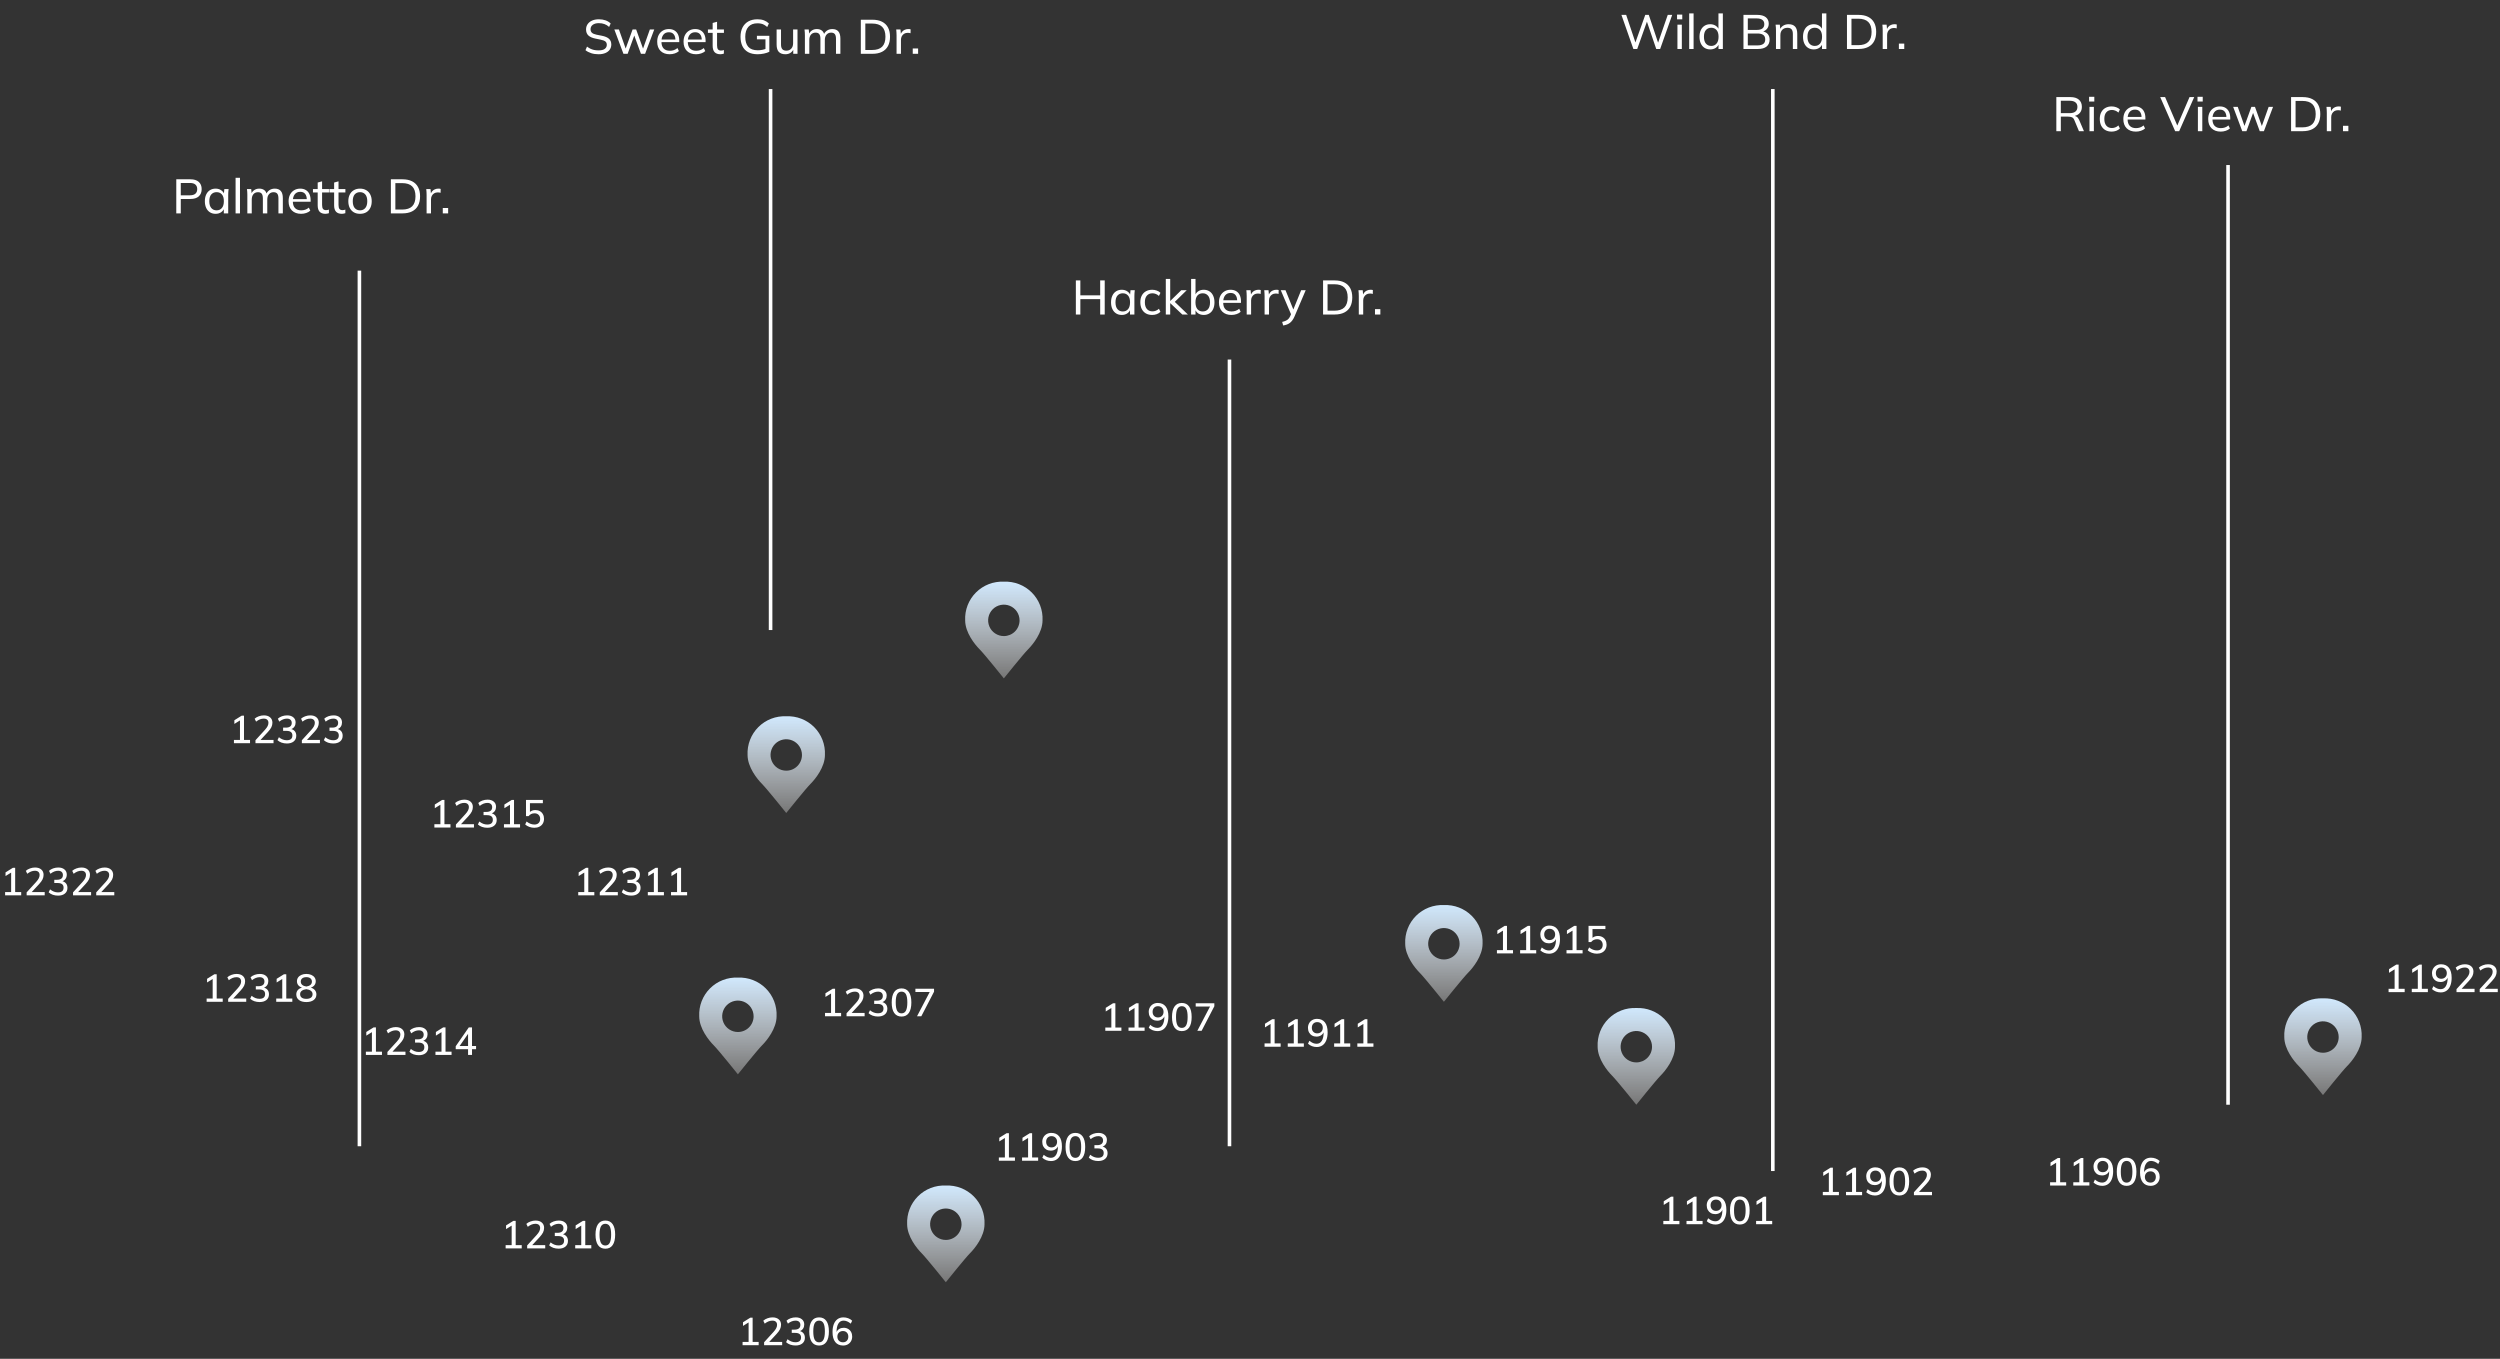 <svg width="517" height="281" viewBox="0 0 517 281" fill="none" xmlns="http://www.w3.org/2000/svg">
<rect x="0" y="0" width="517" height="281" fill="#333333" stroke="none"/>
<line x1="254.256" y1="237.043" x2="254.256" y2="74.353" stroke="white" stroke-width="0.742"/>
<line x1="159.356" y1="130.292" x2="159.356" y2="18.414" stroke="white" stroke-width="0.742"/>
<line x1="74.325" y1="237.043" x2="74.325" y2="55.968" stroke="white" stroke-width="0.742"/>
<line x1="366.619" y1="242.17" x2="366.619" y2="18.414" stroke="white" stroke-width="0.742"/>
<line x1="460.761" y1="228.46" x2="460.761" y2="34.128" stroke="white" stroke-width="0.742"/>
<g clip-path="url(#clip0_2642_50597)">
<path d="M195.596 245.17C194.532 245.12 193.469 245.293 192.476 245.677C191.483 246.062 190.581 246.649 189.828 247.402C189.075 248.155 188.487 249.057 188.103 250.05C187.719 251.044 187.546 252.106 187.596 253.17C187.596 255.69 189.596 258.17 190.596 259.17C191.596 260.17 195.596 265.17 195.596 265.17C195.596 265.17 199.596 260.17 200.596 259.17C201.596 258.17 203.596 255.69 203.596 253.17C203.646 252.106 203.473 251.044 203.089 250.05C202.704 249.057 202.117 248.155 201.364 247.402C200.611 246.649 199.709 246.062 198.715 245.677C197.722 245.293 196.66 245.12 195.596 245.17ZM195.596 256.42C194.953 256.42 194.325 256.229 193.79 255.872C193.256 255.515 192.839 255.007 192.593 254.414C192.347 253.82 192.283 253.166 192.408 252.536C192.534 251.905 192.843 251.326 193.298 250.872C193.752 250.417 194.331 250.108 194.962 249.982C195.592 249.857 196.246 249.921 196.84 250.167C197.433 250.413 197.941 250.83 198.298 251.364C198.655 251.899 198.846 252.527 198.846 253.17C198.846 253.597 198.762 254.019 198.598 254.414C198.435 254.808 198.196 255.166 197.894 255.468C197.592 255.77 197.234 256.009 196.84 256.172C196.445 256.336 196.023 256.42 195.596 256.42Z" fill="url(#paint0_linear_2642_50597)"/>
</g>
<g clip-path="url(#clip1_2642_50597)">
<path d="M152.596 202.17C151.532 202.12 150.469 202.293 149.476 202.677C148.483 203.062 147.581 203.649 146.828 204.402C146.075 205.155 145.487 206.057 145.103 207.05C144.719 208.044 144.546 209.106 144.596 210.17C144.596 212.69 146.596 215.17 147.596 216.17C148.596 217.17 152.596 222.17 152.596 222.17C152.596 222.17 156.596 217.17 157.596 216.17C158.596 215.17 160.596 212.69 160.596 210.17C160.646 209.106 160.473 208.044 160.089 207.05C159.704 206.057 159.117 205.155 158.364 204.402C157.611 203.649 156.709 203.062 155.715 202.677C154.722 202.293 153.66 202.12 152.596 202.17ZM152.596 213.42C151.953 213.42 151.325 213.229 150.79 212.872C150.256 212.515 149.839 212.007 149.593 211.414C149.347 210.82 149.283 210.166 149.408 209.536C149.534 208.905 149.843 208.326 150.298 207.872C150.752 207.417 151.331 207.108 151.962 206.982C152.592 206.857 153.246 206.921 153.84 207.167C154.433 207.413 154.941 207.83 155.298 208.364C155.655 208.899 155.846 209.527 155.846 210.17C155.846 210.597 155.762 211.019 155.598 211.414C155.435 211.808 155.196 212.166 154.894 212.468C154.592 212.77 154.234 213.009 153.84 213.172C153.445 213.336 153.023 213.42 152.596 213.42Z" fill="url(#paint1_linear_2642_50597)"/>
</g>
<g clip-path="url(#clip2_2642_50597)">
<path d="M207.596 120.292C206.532 120.242 205.469 120.415 204.476 120.799C203.483 121.184 202.581 121.771 201.828 122.524C201.075 123.277 200.487 124.179 200.103 125.172C199.719 126.166 199.546 127.228 199.596 128.292C199.596 130.812 201.596 133.292 202.596 134.292C203.596 135.292 207.596 140.292 207.596 140.292C207.596 140.292 211.596 135.292 212.596 134.292C213.596 133.292 215.596 130.812 215.596 128.292C215.646 127.228 215.473 126.166 215.089 125.172C214.704 124.179 214.117 123.277 213.364 122.524C212.611 121.771 211.709 121.184 210.715 120.799C209.722 120.415 208.66 120.242 207.596 120.292ZM207.596 131.542C206.953 131.542 206.325 131.351 205.79 130.994C205.256 130.637 204.839 130.13 204.593 129.536C204.347 128.942 204.283 128.288 204.408 127.658C204.534 127.028 204.843 126.448 205.298 125.994C205.752 125.539 206.331 125.23 206.962 125.104C207.592 124.979 208.246 125.043 208.84 125.289C209.433 125.535 209.941 125.952 210.298 126.486C210.655 127.021 210.846 127.649 210.846 128.292C210.846 128.719 210.762 129.141 210.598 129.536C210.435 129.93 210.196 130.288 209.894 130.59C209.592 130.892 209.234 131.131 208.84 131.295C208.445 131.458 208.023 131.542 207.596 131.542Z" fill="url(#paint2_linear_2642_50597)"/>
</g>
<g clip-path="url(#clip3_2642_50597)">
<path d="M162.596 148.128C161.532 148.078 160.469 148.251 159.476 148.635C158.483 149.02 157.581 149.607 156.828 150.36C156.075 151.113 155.487 152.015 155.103 153.009C154.719 154.002 154.546 155.064 154.596 156.128C154.596 158.648 156.596 161.128 157.596 162.128C158.596 163.128 162.596 168.128 162.596 168.128C162.596 168.128 166.596 163.128 167.596 162.128C168.596 161.128 170.596 158.648 170.596 156.128C170.646 155.064 170.473 154.002 170.089 153.009C169.704 152.015 169.117 151.113 168.364 150.36C167.611 149.607 166.709 149.02 165.715 148.635C164.722 148.251 163.66 148.078 162.596 148.128ZM162.596 159.378C161.953 159.378 161.325 159.188 160.79 158.83C160.256 158.473 159.839 157.966 159.593 157.372C159.347 156.778 159.283 156.125 159.408 155.494C159.534 154.864 159.843 154.285 160.298 153.83C160.752 153.376 161.331 153.066 161.962 152.941C162.592 152.815 163.246 152.88 163.84 153.126C164.433 153.372 164.941 153.788 165.298 154.323C165.655 154.857 165.846 155.485 165.846 156.128C165.846 156.555 165.762 156.978 165.598 157.372C165.435 157.766 165.196 158.124 164.894 158.426C164.592 158.728 164.234 158.967 163.84 159.131C163.445 159.294 163.023 159.378 162.596 159.378Z" fill="url(#paint3_linear_2642_50597)"/>
</g>
<path d="M36.456 44.128V37.078H39.376C40.129 37.078 40.706 37.258 41.106 37.618C41.506 37.978 41.706 38.475 41.706 39.108C41.706 39.742 41.506 40.242 41.106 40.608C40.706 40.968 40.129 41.148 39.376 41.148H37.386V44.128H36.456ZM37.386 40.388H39.286C39.779 40.388 40.152 40.278 40.406 40.058C40.659 39.831 40.786 39.515 40.786 39.108C40.786 38.702 40.659 38.388 40.406 38.168C40.152 37.948 39.779 37.838 39.286 37.838H37.386V40.388ZM44.584 44.218C44.144 44.218 43.758 44.115 43.424 43.908C43.091 43.702 42.831 43.401 42.644 43.008C42.458 42.615 42.364 42.148 42.364 41.608C42.364 41.068 42.458 40.605 42.644 40.218C42.831 39.825 43.091 39.525 43.424 39.318C43.758 39.111 44.144 39.008 44.584 39.008C45.031 39.008 45.418 39.121 45.744 39.348C46.078 39.568 46.298 39.871 46.404 40.258H46.284L46.394 39.098H47.274C47.254 39.298 47.234 39.498 47.214 39.698C47.201 39.898 47.194 40.095 47.194 40.288V44.128H46.284V42.978H46.394C46.288 43.358 46.068 43.661 45.734 43.888C45.408 44.108 45.024 44.218 44.584 44.218ZM44.794 43.498C45.248 43.498 45.611 43.338 45.884 43.018C46.158 42.698 46.294 42.228 46.294 41.608C46.294 40.988 46.158 40.522 45.884 40.208C45.611 39.895 45.248 39.738 44.794 39.738C44.341 39.738 43.974 39.895 43.694 40.208C43.421 40.522 43.284 40.988 43.284 41.608C43.284 42.228 43.421 42.698 43.694 43.018C43.968 43.338 44.334 43.498 44.794 43.498ZM48.719 44.128V36.768H49.629V44.128H48.719ZM51.151 44.128V40.288C51.151 40.095 51.144 39.898 51.131 39.698C51.117 39.498 51.097 39.298 51.071 39.098H51.951L52.051 40.178H51.931C52.064 39.805 52.277 39.518 52.571 39.318C52.864 39.111 53.214 39.008 53.621 39.008C54.034 39.008 54.374 39.108 54.641 39.308C54.907 39.502 55.087 39.808 55.181 40.228H55.031C55.157 39.855 55.381 39.558 55.701 39.338C56.021 39.118 56.394 39.008 56.821 39.008C57.374 39.008 57.791 39.172 58.071 39.498C58.351 39.818 58.491 40.318 58.491 40.998V44.128H57.581V41.048C57.581 40.588 57.501 40.258 57.341 40.058C57.181 39.852 56.927 39.748 56.581 39.748C56.174 39.748 55.854 39.888 55.621 40.168C55.387 40.441 55.271 40.815 55.271 41.288V44.128H54.361V41.048C54.361 40.588 54.281 40.258 54.121 40.058C53.967 39.852 53.714 39.748 53.361 39.748C52.954 39.748 52.634 39.888 52.401 40.168C52.174 40.441 52.061 40.815 52.061 41.288V44.128H51.151ZM62.269 44.218C61.469 44.218 60.835 43.988 60.369 43.528C59.909 43.068 59.679 42.435 59.679 41.628C59.679 41.095 59.779 40.635 59.979 40.248C60.185 39.855 60.469 39.551 60.829 39.338C61.189 39.118 61.609 39.008 62.089 39.008C62.549 39.008 62.939 39.108 63.259 39.308C63.579 39.502 63.822 39.778 63.989 40.138C64.155 40.498 64.239 40.925 64.239 41.418V41.718H60.389V41.178H63.619L63.449 41.308C63.449 40.788 63.332 40.385 63.099 40.098C62.872 39.812 62.535 39.668 62.089 39.668C61.602 39.668 61.225 39.838 60.959 40.178C60.692 40.511 60.559 40.968 60.559 41.548V41.638C60.559 42.252 60.709 42.715 61.009 43.028C61.315 43.342 61.739 43.498 62.279 43.498C62.579 43.498 62.859 43.455 63.119 43.368C63.379 43.282 63.629 43.138 63.869 42.938L64.169 43.568C63.942 43.775 63.659 43.935 63.319 44.048C62.985 44.161 62.635 44.218 62.269 44.218ZM67.298 44.218C66.772 44.218 66.371 44.075 66.098 43.788C65.832 43.495 65.698 43.055 65.698 42.468V39.798H64.718V39.098H65.698V37.748L66.608 37.498V39.098H68.028V39.798H66.608V42.388C66.608 42.775 66.675 43.051 66.808 43.218C66.948 43.378 67.148 43.458 67.408 43.458C67.541 43.458 67.655 43.448 67.748 43.428C67.848 43.401 67.938 43.371 68.018 43.338V44.088C67.918 44.128 67.802 44.158 67.668 44.178C67.541 44.205 67.418 44.218 67.298 44.218ZM70.697 44.218C70.17 44.218 69.77 44.075 69.497 43.788C69.23 43.495 69.097 43.055 69.097 42.468V39.798H68.117V39.098H69.097V37.748L70.007 37.498V39.098H71.427V39.798H70.007V42.388C70.007 42.775 70.073 43.051 70.207 43.218C70.347 43.378 70.547 43.458 70.807 43.458C70.94 43.458 71.053 43.448 71.147 43.428C71.247 43.401 71.337 43.371 71.417 43.338V44.088C71.317 44.128 71.2 44.158 71.067 44.178C70.94 44.205 70.817 44.218 70.697 44.218ZM74.452 44.218C73.959 44.218 73.532 44.115 73.172 43.908C72.812 43.695 72.532 43.395 72.332 43.008C72.132 42.615 72.032 42.148 72.032 41.608C72.032 41.075 72.132 40.615 72.332 40.228C72.532 39.835 72.812 39.535 73.172 39.328C73.532 39.115 73.959 39.008 74.452 39.008C74.946 39.008 75.372 39.115 75.732 39.328C76.099 39.535 76.379 39.835 76.572 40.228C76.772 40.615 76.872 41.075 76.872 41.608C76.872 42.148 76.772 42.615 76.572 43.008C76.379 43.395 76.099 43.695 75.732 43.908C75.372 44.115 74.946 44.218 74.452 44.218ZM74.452 43.498C74.906 43.498 75.269 43.338 75.542 43.018C75.816 42.698 75.952 42.228 75.952 41.608C75.952 40.988 75.816 40.522 75.542 40.208C75.269 39.895 74.906 39.738 74.452 39.738C73.992 39.738 73.626 39.895 73.352 40.208C73.086 40.522 72.952 40.988 72.952 41.608C72.952 42.228 73.086 42.698 73.352 43.018C73.626 43.338 73.992 43.498 74.452 43.498ZM80.831 44.128V37.078H83.221C84.007 37.078 84.671 37.215 85.211 37.488C85.757 37.761 86.171 38.161 86.451 38.688C86.731 39.208 86.871 39.845 86.871 40.598C86.871 41.352 86.731 41.992 86.451 42.518C86.171 43.045 85.757 43.445 85.211 43.718C84.671 43.992 84.007 44.128 83.221 44.128H80.831ZM81.761 43.338H83.151C84.091 43.338 84.787 43.111 85.241 42.658C85.694 42.205 85.921 41.518 85.921 40.598C85.921 39.678 85.694 38.995 85.241 38.548C84.787 38.095 84.091 37.868 83.151 37.868H81.761V43.338ZM88.221 44.128V40.328C88.221 40.128 88.214 39.925 88.201 39.718C88.194 39.505 88.177 39.298 88.151 39.098H89.031L89.141 40.358L88.991 40.368C89.057 40.062 89.171 39.808 89.331 39.608C89.497 39.401 89.694 39.252 89.921 39.158C90.154 39.058 90.394 39.008 90.641 39.008C90.747 39.008 90.837 39.011 90.911 39.018C90.984 39.025 91.057 39.041 91.131 39.068L91.111 39.878C91.011 39.838 90.917 39.815 90.831 39.808C90.751 39.795 90.651 39.788 90.531 39.788C90.237 39.788 89.984 39.855 89.771 39.988C89.564 40.121 89.404 40.298 89.291 40.518C89.184 40.738 89.131 40.975 89.131 41.228V44.128H88.221ZM91.567 44.128V43.018H92.677V44.128H91.567Z" fill="white"/>
<path d="M123.786 11.218C123.219 11.218 122.709 11.145 122.256 10.998C121.802 10.851 121.409 10.645 121.076 10.378L121.396 9.638C121.629 9.812 121.866 9.958 122.106 10.078C122.346 10.191 122.602 10.278 122.876 10.338C123.156 10.392 123.459 10.418 123.786 10.418C124.366 10.418 124.792 10.315 125.066 10.108C125.346 9.895 125.486 9.615 125.486 9.268C125.486 8.968 125.389 8.738 125.196 8.578C125.002 8.418 124.666 8.292 124.186 8.198L123.116 7.978C122.469 7.845 121.986 7.628 121.666 7.328C121.352 7.022 121.196 6.608 121.196 6.088C121.196 5.668 121.306 5.302 121.526 4.988C121.752 4.668 122.062 4.422 122.456 4.248C122.856 4.075 123.322 3.988 123.856 3.988C124.349 3.988 124.806 4.062 125.226 4.208C125.646 4.355 125.999 4.572 126.286 4.858L125.966 5.568C125.666 5.295 125.342 5.098 124.996 4.978C124.656 4.852 124.269 4.788 123.836 4.788C123.309 4.788 122.892 4.902 122.586 5.128C122.279 5.355 122.126 5.662 122.126 6.048C122.126 6.355 122.222 6.598 122.416 6.778C122.609 6.952 122.929 7.085 123.376 7.178L124.446 7.388C125.126 7.522 125.622 7.732 125.936 8.018C126.256 8.305 126.416 8.702 126.416 9.208C126.416 9.608 126.309 9.962 126.096 10.268C125.882 10.568 125.579 10.802 125.186 10.968C124.792 11.135 124.326 11.218 123.786 11.218ZM128.927 11.128L127.047 6.098H127.997L129.517 10.408H129.257L130.817 6.098H131.557L133.107 10.408H132.857L134.387 6.098H135.297L133.407 11.128H132.547L130.947 6.748H131.387L129.797 11.128H128.927ZM138.499 11.218C137.699 11.218 137.066 10.988 136.599 10.528C136.139 10.068 135.909 9.435 135.909 8.628C135.909 8.095 136.009 7.635 136.209 7.248C136.416 6.855 136.699 6.552 137.059 6.338C137.419 6.118 137.839 6.008 138.319 6.008C138.779 6.008 139.169 6.108 139.489 6.308C139.809 6.502 140.053 6.778 140.219 7.138C140.386 7.498 140.469 7.925 140.469 8.418V8.718H136.619V8.178H139.849L139.679 8.308C139.679 7.788 139.563 7.385 139.329 7.098C139.103 6.812 138.766 6.668 138.319 6.668C137.833 6.668 137.456 6.838 137.189 7.178C136.923 7.512 136.789 7.968 136.789 8.548V8.638C136.789 9.252 136.939 9.715 137.239 10.028C137.546 10.341 137.969 10.498 138.509 10.498C138.809 10.498 139.089 10.455 139.349 10.368C139.609 10.281 139.859 10.138 140.099 9.938L140.399 10.568C140.173 10.775 139.889 10.935 139.549 11.048C139.216 11.162 138.866 11.218 138.499 11.218ZM143.948 11.218C143.148 11.218 142.515 10.988 142.048 10.528C141.588 10.068 141.358 9.435 141.358 8.628C141.358 8.095 141.458 7.635 141.658 7.248C141.865 6.855 142.148 6.552 142.508 6.338C142.868 6.118 143.288 6.008 143.768 6.008C144.228 6.008 144.618 6.108 144.938 6.308C145.258 6.502 145.502 6.778 145.668 7.138C145.835 7.498 145.918 7.925 145.918 8.418V8.718H142.068V8.178H145.298L145.128 8.308C145.128 7.788 145.012 7.385 144.778 7.098C144.552 6.812 144.215 6.668 143.768 6.668C143.282 6.668 142.905 6.838 142.638 7.178C142.372 7.512 142.238 7.968 142.238 8.548V8.638C142.238 9.252 142.388 9.715 142.688 10.028C142.995 10.341 143.418 10.498 143.958 10.498C144.258 10.498 144.538 10.455 144.798 10.368C145.058 10.281 145.308 10.138 145.548 9.938L145.848 10.568C145.622 10.775 145.338 10.935 144.998 11.048C144.665 11.162 144.315 11.218 143.948 11.218ZM148.978 11.218C148.451 11.218 148.051 11.075 147.778 10.788C147.511 10.495 147.378 10.055 147.378 9.468V6.798H146.398V6.098H147.378V4.748L148.288 4.498V6.098H149.708V6.798H148.288V9.388C148.288 9.775 148.355 10.052 148.488 10.218C148.628 10.378 148.828 10.458 149.088 10.458C149.221 10.458 149.335 10.448 149.428 10.428C149.528 10.402 149.618 10.371 149.698 10.338V11.088C149.598 11.128 149.481 11.158 149.348 11.178C149.221 11.205 149.098 11.218 148.978 11.218ZM156.669 11.218C155.896 11.218 155.246 11.075 154.719 10.788C154.192 10.495 153.796 10.078 153.529 9.538C153.269 8.998 153.139 8.355 153.139 7.608C153.139 6.862 153.279 6.218 153.559 5.678C153.839 5.138 154.239 4.722 154.759 4.428C155.286 4.135 155.916 3.988 156.649 3.988C157.162 3.988 157.609 4.062 157.989 4.208C158.369 4.355 158.709 4.568 159.009 4.848L158.659 5.588C158.446 5.402 158.239 5.252 158.039 5.138C157.839 5.025 157.629 4.945 157.409 4.898C157.196 4.845 156.942 4.818 156.649 4.818C155.829 4.818 155.202 5.062 154.769 5.548C154.336 6.035 154.119 6.725 154.119 7.618C154.119 8.525 154.329 9.215 154.749 9.688C155.169 10.162 155.822 10.398 156.709 10.398C157.022 10.398 157.329 10.368 157.629 10.308C157.929 10.248 158.216 10.162 158.489 10.048L158.299 10.518V8.128H156.529V7.408H159.099V10.708C158.799 10.861 158.429 10.985 157.989 11.078C157.549 11.171 157.109 11.218 156.669 11.218ZM162.423 11.218C161.816 11.218 161.36 11.055 161.053 10.728C160.753 10.402 160.603 9.898 160.603 9.218V6.098H161.513V9.198C161.513 9.638 161.603 9.962 161.783 10.168C161.963 10.375 162.243 10.478 162.623 10.478C163.036 10.478 163.37 10.341 163.623 10.068C163.883 9.788 164.013 9.418 164.013 8.958V6.098H164.923V11.128H164.043V10.018H164.173C164.033 10.398 163.81 10.695 163.503 10.908C163.196 11.115 162.836 11.218 162.423 11.218ZM166.453 11.128V7.288C166.453 7.095 166.447 6.898 166.433 6.698C166.42 6.498 166.4 6.298 166.373 6.098H167.253L167.353 7.178H167.233C167.367 6.805 167.58 6.518 167.873 6.318C168.167 6.112 168.517 6.008 168.923 6.008C169.337 6.008 169.677 6.108 169.943 6.308C170.21 6.502 170.39 6.808 170.483 7.228H170.333C170.46 6.855 170.683 6.558 171.003 6.338C171.323 6.118 171.697 6.008 172.123 6.008C172.677 6.008 173.093 6.172 173.373 6.498C173.653 6.818 173.793 7.318 173.793 7.998V11.128H172.883V8.048C172.883 7.588 172.803 7.258 172.643 7.058C172.483 6.852 172.23 6.748 171.883 6.748C171.477 6.748 171.157 6.888 170.923 7.168C170.69 7.442 170.573 7.815 170.573 8.288V11.128H169.663V8.048C169.663 7.588 169.583 7.258 169.423 7.058C169.27 6.852 169.017 6.748 168.663 6.748C168.257 6.748 167.937 6.888 167.703 7.168C167.477 7.442 167.363 7.815 167.363 8.288V11.128H166.453ZM178.018 11.128V4.078H180.408C181.195 4.078 181.858 4.215 182.398 4.488C182.945 4.762 183.358 5.162 183.638 5.688C183.918 6.208 184.058 6.845 184.058 7.598C184.058 8.352 183.918 8.992 183.638 9.518C183.358 10.045 182.945 10.445 182.398 10.718C181.858 10.992 181.195 11.128 180.408 11.128H178.018ZM178.948 10.338H180.338C181.278 10.338 181.975 10.111 182.428 9.658C182.882 9.205 183.108 8.518 183.108 7.598C183.108 6.678 182.882 5.995 182.428 5.548C181.975 5.095 181.278 4.868 180.338 4.868H178.948V10.338ZM185.408 11.128V7.328C185.408 7.128 185.402 6.925 185.388 6.718C185.382 6.505 185.365 6.298 185.338 6.098H186.218L186.328 7.358L186.178 7.368C186.245 7.062 186.358 6.808 186.518 6.608C186.685 6.402 186.882 6.252 187.108 6.158C187.342 6.058 187.582 6.008 187.828 6.008C187.935 6.008 188.025 6.012 188.098 6.018C188.172 6.025 188.245 6.042 188.318 6.068L188.298 6.878C188.198 6.838 188.105 6.815 188.018 6.808C187.938 6.795 187.838 6.788 187.718 6.788C187.425 6.788 187.172 6.855 186.958 6.988C186.752 7.122 186.592 7.298 186.478 7.518C186.372 7.738 186.318 7.975 186.318 8.228V11.128H185.408ZM188.755 11.128V10.018H189.865V11.128H188.755Z" fill="white"/>
<path d="M222.487 65.042V57.992H223.417V61.072H227.517V57.992H228.457V65.042H227.517V61.862H223.417V65.042H222.487ZM231.983 65.132C231.543 65.132 231.156 65.028 230.823 64.822C230.49 64.615 230.23 64.315 230.043 63.922C229.856 63.529 229.763 63.062 229.763 62.522C229.763 61.982 229.856 61.519 230.043 61.132C230.23 60.739 230.49 60.438 230.823 60.232C231.156 60.025 231.543 59.922 231.983 59.922C232.43 59.922 232.816 60.035 233.143 60.262C233.476 60.482 233.696 60.785 233.803 61.172H233.683L233.793 60.012H234.673C234.653 60.212 234.633 60.412 234.613 60.612C234.6 60.812 234.593 61.008 234.593 61.202V65.042H233.683V63.892H233.793C233.686 64.272 233.466 64.575 233.133 64.802C232.806 65.022 232.423 65.132 231.983 65.132ZM232.193 64.412C232.646 64.412 233.01 64.252 233.283 63.932C233.556 63.612 233.693 63.142 233.693 62.522C233.693 61.902 233.556 61.435 233.283 61.122C233.01 60.809 232.646 60.652 232.193 60.652C231.74 60.652 231.373 60.809 231.093 61.122C230.82 61.435 230.683 61.902 230.683 62.522C230.683 63.142 230.82 63.612 231.093 63.932C231.366 64.252 231.733 64.412 232.193 64.412ZM238.278 65.132C237.778 65.132 237.344 65.028 236.978 64.822C236.611 64.609 236.324 64.305 236.118 63.912C235.918 63.512 235.818 63.038 235.818 62.492C235.818 61.952 235.921 61.492 236.128 61.112C236.334 60.725 236.621 60.432 236.988 60.232C237.354 60.025 237.784 59.922 238.278 59.922C238.604 59.922 238.921 59.978 239.228 60.092C239.534 60.199 239.784 60.355 239.978 60.562L239.668 61.202C239.474 61.015 239.261 60.879 239.028 60.792C238.794 60.699 238.564 60.652 238.338 60.652C237.844 60.652 237.458 60.812 237.178 61.132C236.898 61.445 236.758 61.902 236.758 62.502C236.758 63.108 236.898 63.575 237.178 63.902C237.458 64.228 237.844 64.392 238.338 64.392C238.558 64.392 238.784 64.349 239.018 64.262C239.251 64.175 239.468 64.038 239.668 63.852L239.978 64.482C239.778 64.695 239.521 64.859 239.208 64.972C238.901 65.079 238.591 65.132 238.278 65.132ZM241.088 65.042V57.682H241.998V62.232H242.018L244.288 60.012H245.418L242.718 62.652L242.728 62.222L245.658 65.042H244.498L242.018 62.702H241.998V65.042H241.088ZM248.933 65.132C248.486 65.132 248.099 65.022 247.773 64.802C247.446 64.575 247.229 64.265 247.123 63.872H247.233V65.042H246.323V57.682H247.233V61.162H247.123C247.236 60.775 247.453 60.472 247.773 60.252C248.099 60.032 248.486 59.922 248.933 59.922C249.379 59.922 249.769 60.029 250.103 60.242C250.436 60.449 250.693 60.745 250.873 61.132C251.059 61.519 251.153 61.985 251.153 62.532C251.153 63.072 251.059 63.538 250.873 63.932C250.693 64.319 250.433 64.615 250.093 64.822C249.759 65.028 249.373 65.132 248.933 65.132ZM248.723 64.412C249.176 64.412 249.539 64.255 249.813 63.942C250.093 63.622 250.233 63.152 250.233 62.532C250.233 61.912 250.093 61.445 249.813 61.132C249.539 60.812 249.176 60.652 248.723 60.652C248.263 60.652 247.896 60.809 247.623 61.122C247.356 61.435 247.223 61.902 247.223 62.522C247.223 63.142 247.356 63.612 247.623 63.932C247.896 64.252 248.263 64.412 248.723 64.412ZM254.667 65.132C253.867 65.132 253.234 64.902 252.767 64.442C252.307 63.982 252.077 63.349 252.077 62.542C252.077 62.008 252.177 61.548 252.377 61.162C252.584 60.769 252.867 60.465 253.227 60.252C253.587 60.032 254.007 59.922 254.487 59.922C254.947 59.922 255.337 60.022 255.657 60.222C255.977 60.415 256.221 60.692 256.387 61.052C256.554 61.412 256.637 61.839 256.637 62.332V62.632H252.787V62.092H256.017L255.847 62.222C255.847 61.702 255.731 61.298 255.497 61.012C255.271 60.725 254.934 60.582 254.487 60.582C254.001 60.582 253.624 60.752 253.357 61.092C253.091 61.425 252.957 61.882 252.957 62.462V62.552C252.957 63.165 253.107 63.629 253.407 63.942C253.714 64.255 254.137 64.412 254.677 64.412C254.977 64.412 255.257 64.368 255.517 64.282C255.777 64.195 256.027 64.052 256.267 63.852L256.567 64.482C256.341 64.689 256.057 64.849 255.717 64.962C255.384 65.075 255.034 65.132 254.667 65.132ZM257.817 65.042V61.242C257.817 61.042 257.81 60.839 257.797 60.632C257.79 60.419 257.773 60.212 257.747 60.012H258.627L258.737 61.272L258.587 61.282C258.653 60.975 258.767 60.722 258.927 60.522C259.093 60.315 259.29 60.165 259.517 60.072C259.75 59.972 259.99 59.922 260.237 59.922C260.343 59.922 260.433 59.925 260.507 59.932C260.58 59.938 260.653 59.955 260.727 59.982L260.707 60.792C260.607 60.752 260.513 60.728 260.427 60.722C260.347 60.709 260.247 60.702 260.127 60.702C259.833 60.702 259.58 60.769 259.367 60.902C259.16 61.035 259 61.212 258.887 61.432C258.78 61.652 258.727 61.889 258.727 62.142V65.042H257.817ZM261.518 65.042V61.242C261.518 61.042 261.511 60.839 261.498 60.632C261.491 60.419 261.474 60.212 261.448 60.012H262.328L262.438 61.272L262.288 61.282C262.354 60.975 262.468 60.722 262.628 60.522C262.794 60.315 262.991 60.165 263.218 60.072C263.451 59.972 263.691 59.922 263.938 59.922C264.044 59.922 264.134 59.925 264.208 59.932C264.281 59.938 264.354 59.955 264.428 59.982L264.408 60.792C264.308 60.752 264.214 60.728 264.128 60.722C264.048 60.709 263.948 60.702 263.828 60.702C263.534 60.702 263.281 60.769 263.068 60.902C262.861 61.035 262.701 61.212 262.588 61.432C262.481 61.652 262.428 61.889 262.428 62.142V65.042H261.518ZM265.362 67.312L265.152 66.572C265.465 66.499 265.725 66.412 265.932 66.312C266.138 66.219 266.312 66.095 266.452 65.942C266.592 65.788 266.715 65.595 266.822 65.362L267.072 64.762L267.052 65.142L264.862 60.012H265.842L267.592 64.322H267.332L269.082 60.012H270.022L267.712 65.432C267.572 65.758 267.418 66.032 267.252 66.252C267.092 66.472 266.915 66.652 266.722 66.792C266.535 66.932 266.328 67.042 266.102 67.122C265.875 67.202 265.628 67.265 265.362 67.312ZM273.61 65.042V57.992H276C276.787 57.992 277.45 58.129 277.99 58.402C278.537 58.675 278.95 59.075 279.23 59.602C279.51 60.122 279.65 60.758 279.65 61.512C279.65 62.265 279.51 62.905 279.23 63.432C278.95 63.959 278.537 64.359 277.99 64.632C277.45 64.905 276.787 65.042 276 65.042H273.61ZM274.54 64.252H275.93C276.87 64.252 277.567 64.025 278.02 63.572C278.474 63.118 278.7 62.432 278.7 61.512C278.7 60.592 278.474 59.908 278.02 59.462C277.567 59.008 276.87 58.782 275.93 58.782H274.54V64.252ZM281 65.042V61.242C281 61.042 280.994 60.839 280.98 60.632C280.974 60.419 280.957 60.212 280.93 60.012H281.81L281.92 61.272L281.77 61.282C281.837 60.975 281.95 60.722 282.11 60.522C282.277 60.315 282.474 60.165 282.7 60.072C282.934 59.972 283.174 59.922 283.42 59.922C283.527 59.922 283.617 59.925 283.69 59.932C283.764 59.938 283.837 59.955 283.91 59.982L283.89 60.792C283.79 60.752 283.697 60.728 283.61 60.722C283.53 60.709 283.43 60.702 283.31 60.702C283.017 60.702 282.764 60.769 282.55 60.902C282.344 61.035 282.184 61.212 282.07 61.432C281.964 61.652 281.91 61.889 281.91 62.142V65.042H281ZM284.347 65.042V63.932H285.457V65.042H284.347Z" fill="white"/>
<path d="M337.78 10.128L335.31 3.078H336.29L338.38 9.298H338.02L340.24 3.078H340.97L343.05 9.298H342.73L344.89 3.078H345.81L343.32 10.128H342.51L340.48 4.178H340.69L338.58 10.128H337.78ZM346.893 10.128V5.098H347.803V10.128H346.893ZM346.813 3.998V3.018H347.893V3.998H346.813ZM349.324 10.128V2.768H350.234V10.128H349.324ZM353.676 10.218C353.236 10.218 352.849 10.115 352.516 9.908C352.183 9.702 351.923 9.402 351.736 9.008C351.549 8.615 351.456 8.148 351.456 7.608C351.456 7.068 351.549 6.605 351.736 6.218C351.923 5.825 352.183 5.525 352.516 5.318C352.849 5.112 353.236 5.008 353.676 5.008C354.116 5.008 354.499 5.118 354.826 5.338C355.159 5.558 355.383 5.862 355.496 6.248H355.376V2.768H356.286V10.128H355.386V8.958H355.496C355.389 9.352 355.169 9.662 354.836 9.888C354.509 10.108 354.123 10.218 353.676 10.218ZM353.886 9.498C354.339 9.498 354.703 9.338 354.976 9.018C355.256 8.698 355.396 8.228 355.396 7.608C355.396 6.988 355.256 6.522 354.976 6.208C354.703 5.895 354.339 5.738 353.886 5.738C353.433 5.738 353.066 5.895 352.786 6.208C352.513 6.522 352.376 6.988 352.376 7.608C352.376 8.228 352.513 8.698 352.786 9.018C353.066 9.338 353.433 9.498 353.886 9.498ZM360.547 10.128V3.078H363.417C364.177 3.078 364.761 3.238 365.167 3.558C365.574 3.878 365.777 4.328 365.777 4.908C365.777 5.348 365.644 5.715 365.377 6.008C365.117 6.302 364.761 6.498 364.307 6.598V6.448C364.827 6.508 365.231 6.688 365.517 6.988C365.811 7.288 365.957 7.685 365.957 8.178C365.957 8.805 365.747 9.288 365.327 9.628C364.907 9.962 364.314 10.128 363.547 10.128H360.547ZM361.447 9.388H363.457C363.951 9.388 364.337 9.295 364.617 9.108C364.904 8.915 365.047 8.598 365.047 8.158C365.047 7.712 364.904 7.395 364.617 7.208C364.337 7.022 363.951 6.928 363.457 6.928H361.447V9.388ZM361.447 6.188H363.287C363.814 6.188 364.207 6.088 364.467 5.888C364.727 5.682 364.857 5.385 364.857 4.998C364.857 4.612 364.727 4.318 364.467 4.118C364.207 3.912 363.814 3.808 363.287 3.808H361.447V6.188ZM367.273 10.128V6.288C367.273 6.095 367.267 5.898 367.253 5.698C367.24 5.498 367.22 5.298 367.193 5.098H368.073L368.173 6.178H368.053C368.207 5.798 368.443 5.508 368.763 5.308C369.083 5.108 369.457 5.008 369.883 5.008C370.477 5.008 370.923 5.172 371.223 5.498C371.523 5.818 371.673 6.318 371.673 6.998V10.128H370.763V7.048C370.763 6.588 370.673 6.258 370.493 6.058C370.313 5.852 370.033 5.748 369.653 5.748C369.2 5.748 368.84 5.885 368.573 6.158C368.313 6.432 368.183 6.802 368.183 7.268V10.128H367.273ZM375.082 10.218C374.642 10.218 374.255 10.115 373.922 9.908C373.589 9.702 373.329 9.402 373.142 9.008C372.955 8.615 372.862 8.148 372.862 7.608C372.862 7.068 372.955 6.605 373.142 6.218C373.329 5.825 373.589 5.525 373.922 5.318C374.255 5.112 374.642 5.008 375.082 5.008C375.522 5.008 375.905 5.118 376.232 5.338C376.565 5.558 376.789 5.862 376.902 6.248H376.782V2.768H377.692V10.128H376.792V8.958H376.902C376.795 9.352 376.575 9.662 376.242 9.888C375.915 10.108 375.529 10.218 375.082 10.218ZM375.292 9.498C375.745 9.498 376.109 9.338 376.382 9.018C376.662 8.698 376.802 8.228 376.802 7.608C376.802 6.988 376.662 6.522 376.382 6.208C376.109 5.895 375.745 5.738 375.292 5.738C374.839 5.738 374.472 5.895 374.192 6.208C373.919 6.522 373.782 6.988 373.782 7.608C373.782 8.228 373.919 8.698 374.192 9.018C374.472 9.338 374.839 9.498 375.292 9.498ZM381.954 10.128V3.078H384.344C385.13 3.078 385.794 3.215 386.334 3.488C386.88 3.762 387.294 4.162 387.574 4.688C387.854 5.208 387.994 5.845 387.994 6.598C387.994 7.352 387.854 7.992 387.574 8.518C387.294 9.045 386.88 9.445 386.334 9.718C385.794 9.992 385.13 10.128 384.344 10.128H381.954ZM382.884 9.338H384.274C385.214 9.338 385.91 9.112 386.364 8.658C386.817 8.205 387.044 7.518 387.044 6.598C387.044 5.678 386.817 4.995 386.364 4.548C385.91 4.095 385.214 3.868 384.274 3.868H382.884V9.338ZM389.344 10.128V6.328C389.344 6.128 389.337 5.925 389.324 5.718C389.317 5.505 389.3 5.298 389.274 5.098H390.154L390.264 6.358L390.114 6.368C390.18 6.062 390.294 5.808 390.454 5.608C390.62 5.402 390.817 5.252 391.044 5.158C391.277 5.058 391.517 5.008 391.764 5.008C391.87 5.008 391.96 5.012 392.034 5.018C392.107 5.025 392.18 5.042 392.254 5.068L392.234 5.878C392.134 5.838 392.04 5.815 391.954 5.808C391.874 5.795 391.774 5.788 391.654 5.788C391.36 5.788 391.107 5.855 390.894 5.988C390.687 6.122 390.527 6.298 390.414 6.518C390.307 6.738 390.254 6.975 390.254 7.228V10.128H389.344ZM392.69 10.128V9.018H393.8V10.128H392.69Z" fill="white"/>
<path d="M380.286 246.49V247.17H376.958V246.49H378.206V242.458L377.046 243.178V242.418L378.558 241.474H379.038V246.49H380.286ZM385.083 246.49V247.17H381.755V246.49H383.003V242.458L381.843 243.178V242.418L383.355 241.474H383.835V246.49H385.083ZM387.808 241.41C388.512 241.41 389.053 241.65 389.432 242.13C389.81 242.61 390 243.298 390 244.194C390 244.829 389.909 245.375 389.728 245.834C389.552 246.287 389.293 246.634 388.952 246.874C388.616 247.114 388.213 247.234 387.744 247.234C387.408 247.234 387.082 247.175 386.768 247.058C386.453 246.935 386.178 246.765 385.944 246.546L386.232 245.938C386.498 246.157 386.752 246.317 386.992 246.418C387.237 246.514 387.48 246.562 387.72 246.562C388.184 246.562 388.541 246.359 388.792 245.954C389.048 245.543 389.176 244.962 389.176 244.21V244.186C389.058 244.463 388.866 244.682 388.6 244.842C388.338 245.002 388.037 245.082 387.696 245.082C387.354 245.082 387.05 245.007 386.784 244.858C386.517 244.703 386.309 244.49 386.16 244.218C386.01 243.941 385.936 243.623 385.936 243.266C385.936 242.909 386.016 242.591 386.176 242.314C386.336 242.031 386.557 241.81 386.84 241.65C387.128 241.49 387.45 241.41 387.808 241.41ZM387.848 244.41C388.189 244.41 388.466 244.303 388.68 244.09C388.893 243.871 389 243.591 389 243.25C389 242.903 388.893 242.623 388.68 242.41C388.466 242.191 388.189 242.082 387.848 242.082C387.512 242.082 387.242 242.189 387.04 242.402C386.837 242.615 386.736 242.898 386.736 243.25C386.736 243.597 386.837 243.877 387.04 244.09C387.248 244.303 387.517 244.41 387.848 244.41ZM392.781 247.234C392.119 247.234 391.615 246.986 391.269 246.49C390.922 245.994 390.749 245.271 390.749 244.322C390.749 243.373 390.922 242.65 391.269 242.154C391.615 241.658 392.119 241.41 392.781 241.41C393.442 241.41 393.946 241.658 394.293 242.154C394.639 242.645 394.813 243.365 394.813 244.314C394.813 245.269 394.639 245.994 394.293 246.49C393.946 246.986 393.442 247.234 392.781 247.234ZM392.781 246.57C393.191 246.57 393.493 246.389 393.685 246.026C393.882 245.658 393.981 245.087 393.981 244.314C393.981 243.541 393.885 242.975 393.693 242.618C393.501 242.261 393.197 242.082 392.781 242.082C392.37 242.082 392.066 242.263 391.869 242.626C391.677 242.983 391.581 243.546 391.581 244.314C391.581 245.087 391.677 245.658 391.869 246.026C392.066 246.389 392.37 246.57 392.781 246.57ZM399.537 246.49V247.17H395.801V246.554L397.761 244.402C398.012 244.125 398.193 243.874 398.305 243.65C398.423 243.421 398.481 243.194 398.481 242.97C398.481 242.682 398.399 242.463 398.233 242.314C398.068 242.159 397.828 242.082 397.513 242.082C396.985 242.082 396.457 242.29 395.929 242.706L395.633 242.098C395.857 241.89 396.143 241.725 396.489 241.602C396.836 241.474 397.185 241.41 397.537 241.41C398.081 241.41 398.511 241.546 398.825 241.818C399.145 242.09 399.305 242.458 399.305 242.922C399.305 243.253 399.233 243.567 399.089 243.866C398.945 244.159 398.705 244.487 398.369 244.85L396.849 246.49H399.537Z" fill="white"/>
<path d="M347.302 252.49V253.17H343.974V252.49H345.222V248.458L344.062 249.178V248.418L345.574 247.474H346.054V252.49H347.302ZM352.098 252.49V253.17H348.77V252.49H350.018V248.458L348.858 249.178V248.418L350.37 247.474H350.85V252.49H352.098ZM354.823 247.41C355.527 247.41 356.069 247.65 356.447 248.13C356.826 248.61 357.015 249.298 357.015 250.194C357.015 250.829 356.925 251.375 356.743 251.834C356.567 252.287 356.309 252.634 355.967 252.874C355.631 253.114 355.229 253.234 354.759 253.234C354.423 253.234 354.098 253.175 353.783 253.058C353.469 252.935 353.194 252.765 352.959 252.546L353.247 251.938C353.514 252.157 353.767 252.317 354.007 252.418C354.253 252.514 354.495 252.562 354.735 252.562C355.199 252.562 355.557 252.359 355.807 251.954C356.063 251.543 356.191 250.962 356.191 250.21V250.186C356.074 250.463 355.882 250.682 355.615 250.842C355.354 251.002 355.053 251.082 354.711 251.082C354.37 251.082 354.066 251.007 353.799 250.858C353.533 250.703 353.325 250.49 353.175 250.218C353.026 249.941 352.951 249.623 352.951 249.266C352.951 248.909 353.031 248.591 353.191 248.314C353.351 248.031 353.573 247.81 353.855 247.65C354.143 247.49 354.466 247.41 354.823 247.41ZM354.863 250.41C355.205 250.41 355.482 250.303 355.695 250.09C355.909 249.871 356.015 249.591 356.015 249.25C356.015 248.903 355.909 248.623 355.695 248.41C355.482 248.191 355.205 248.082 354.863 248.082C354.527 248.082 354.258 248.189 354.055 248.402C353.853 248.615 353.751 248.898 353.751 249.25C353.751 249.597 353.853 249.877 354.055 250.09C354.263 250.303 354.533 250.41 354.863 250.41ZM359.796 253.234C359.135 253.234 358.631 252.986 358.284 252.49C357.938 251.994 357.764 251.271 357.764 250.322C357.764 249.373 357.938 248.65 358.284 248.154C358.631 247.658 359.135 247.41 359.796 247.41C360.458 247.41 360.962 247.658 361.308 248.154C361.655 248.645 361.828 249.365 361.828 250.314C361.828 251.269 361.655 251.994 361.308 252.49C360.962 252.986 360.458 253.234 359.796 253.234ZM359.796 252.57C360.207 252.57 360.508 252.389 360.7 252.026C360.898 251.658 360.996 251.087 360.996 250.314C360.996 249.541 360.9 248.975 360.708 248.618C360.516 248.261 360.212 248.082 359.796 248.082C359.386 248.082 359.082 248.263 358.884 248.626C358.692 248.983 358.596 249.546 358.596 250.314C358.596 251.087 358.692 251.658 358.884 252.026C359.082 252.389 359.386 252.57 359.796 252.57ZM366.489 252.49V253.17H363.161V252.49H364.409V248.458L363.249 249.178V248.418L364.761 247.474H365.241V252.49H366.489Z" fill="white"/>
<path d="M209.892 239.363V240.043H206.564V239.363H207.812V235.331L206.652 236.051V235.291L208.164 234.347H208.644V239.363H209.892ZM214.689 239.363V240.043H211.361V239.363H212.609V235.331L211.449 236.051V235.291L212.961 234.347H213.441V239.363H214.689ZM217.413 234.283C218.117 234.283 218.659 234.523 219.037 235.003C219.416 235.483 219.605 236.171 219.605 237.067C219.605 237.702 219.515 238.249 219.333 238.707C219.157 239.161 218.899 239.507 218.557 239.747C218.221 239.987 217.819 240.107 217.349 240.107C217.013 240.107 216.688 240.049 216.373 239.931C216.059 239.809 215.784 239.638 215.549 239.419L215.837 238.811C216.104 239.03 216.357 239.19 216.597 239.291C216.843 239.387 217.085 239.435 217.325 239.435C217.789 239.435 218.147 239.233 218.397 238.827C218.653 238.417 218.781 237.835 218.781 237.083V237.059C218.664 237.337 218.472 237.555 218.205 237.715C217.944 237.875 217.643 237.955 217.301 237.955C216.96 237.955 216.656 237.881 216.389 237.731C216.123 237.577 215.915 237.363 215.765 237.091C215.616 236.814 215.541 236.497 215.541 236.139C215.541 235.782 215.621 235.465 215.781 235.187C215.941 234.905 216.163 234.683 216.445 234.523C216.733 234.363 217.056 234.283 217.413 234.283ZM217.453 237.283C217.795 237.283 218.072 237.177 218.285 236.963C218.499 236.745 218.605 236.465 218.605 236.123C218.605 235.777 218.499 235.497 218.285 235.283C218.072 235.065 217.795 234.955 217.453 234.955C217.117 234.955 216.848 235.062 216.645 235.275C216.443 235.489 216.341 235.771 216.341 236.123C216.341 236.47 216.443 236.75 216.645 236.963C216.853 237.177 217.123 237.283 217.453 237.283ZM222.386 240.107C221.725 240.107 221.221 239.859 220.874 239.363C220.528 238.867 220.354 238.145 220.354 237.195C220.354 236.246 220.528 235.523 220.874 235.027C221.221 234.531 221.725 234.283 222.386 234.283C223.048 234.283 223.552 234.531 223.898 235.027C224.245 235.518 224.418 236.238 224.418 237.187C224.418 238.142 224.245 238.867 223.898 239.363C223.552 239.859 223.048 240.107 222.386 240.107ZM222.386 239.443C222.797 239.443 223.098 239.262 223.29 238.899C223.488 238.531 223.586 237.961 223.586 237.187C223.586 236.414 223.49 235.849 223.298 235.491C223.106 235.134 222.802 234.955 222.386 234.955C221.976 234.955 221.672 235.137 221.474 235.499C221.282 235.857 221.186 236.419 221.186 237.187C221.186 237.961 221.282 238.531 221.474 238.899C221.672 239.262 221.976 239.443 222.386 239.443ZM228.023 237.115C228.354 237.211 228.607 237.377 228.783 237.611C228.959 237.846 229.047 238.142 229.047 238.499C229.047 238.995 228.871 239.387 228.519 239.675C228.173 239.958 227.701 240.099 227.103 240.099C226.725 240.099 226.362 240.041 226.015 239.923C225.674 239.801 225.389 239.63 225.159 239.411L225.455 238.803C225.967 239.219 226.509 239.427 227.079 239.427C227.858 239.427 228.247 239.099 228.247 238.443C228.247 238.123 228.146 237.886 227.943 237.731C227.741 237.571 227.434 237.491 227.023 237.491H226.327V236.819H226.895C227.29 236.819 227.591 236.737 227.799 236.571C228.007 236.406 228.111 236.166 228.111 235.851C228.111 235.563 228.023 235.342 227.847 235.187C227.677 235.033 227.434 234.955 227.119 234.955C226.586 234.955 226.058 235.163 225.535 235.579L225.239 234.971C225.463 234.758 225.746 234.59 226.087 234.467C226.434 234.345 226.791 234.283 227.159 234.283C227.693 234.283 228.117 234.417 228.431 234.683C228.751 234.945 228.911 235.299 228.911 235.747C228.911 236.073 228.834 236.355 228.679 236.595C228.525 236.835 228.306 237.009 228.023 237.115Z" fill="white"/>
<path d="M156.892 277.513V278.193H153.564V277.513H154.812V273.481L153.652 274.201V273.441L155.164 272.497H155.644V277.513H156.892ZM161.753 277.513V278.193H158.017V277.577L159.977 275.425C160.227 275.147 160.409 274.897 160.521 274.673C160.638 274.443 160.697 274.217 160.697 273.993C160.697 273.705 160.614 273.486 160.449 273.337C160.283 273.182 160.043 273.105 159.729 273.105C159.201 273.105 158.673 273.313 158.145 273.729L157.849 273.121C158.073 272.913 158.358 272.747 158.705 272.625C159.051 272.497 159.401 272.433 159.753 272.433C160.297 272.433 160.726 272.569 161.041 272.841C161.361 273.113 161.521 273.481 161.521 273.945C161.521 274.275 161.449 274.59 161.305 274.889C161.161 275.182 160.921 275.51 160.585 275.873L159.065 277.513H161.753ZM165.429 275.265C165.76 275.361 166.013 275.526 166.189 275.761C166.365 275.995 166.453 276.291 166.453 276.649C166.453 277.145 166.277 277.537 165.925 277.825C165.579 278.107 165.107 278.249 164.509 278.249C164.131 278.249 163.768 278.19 163.421 278.073C163.08 277.95 162.795 277.779 162.565 277.561L162.861 276.953C163.373 277.369 163.915 277.577 164.485 277.577C165.264 277.577 165.653 277.249 165.653 276.593C165.653 276.273 165.552 276.035 165.349 275.881C165.147 275.721 164.84 275.641 164.429 275.641H163.733V274.969H164.301C164.696 274.969 164.997 274.886 165.205 274.721C165.413 274.555 165.517 274.315 165.517 274.001C165.517 273.713 165.429 273.491 165.253 273.337C165.083 273.182 164.84 273.105 164.525 273.105C163.992 273.105 163.464 273.313 162.941 273.729L162.645 273.121C162.869 272.907 163.152 272.739 163.493 272.617C163.84 272.494 164.197 272.433 164.565 272.433C165.099 272.433 165.523 272.566 165.837 272.833C166.157 273.094 166.317 273.449 166.317 273.897C166.317 274.222 166.24 274.505 166.085 274.745C165.931 274.985 165.712 275.158 165.429 275.265ZM169.386 278.257C168.725 278.257 168.221 278.009 167.874 277.513C167.528 277.017 167.354 276.294 167.354 275.345C167.354 274.395 167.528 273.673 167.874 273.177C168.221 272.681 168.725 272.433 169.386 272.433C170.048 272.433 170.552 272.681 170.898 273.177C171.245 273.667 171.418 274.387 171.418 275.337C171.418 276.291 171.245 277.017 170.898 277.513C170.552 278.009 170.048 278.257 169.386 278.257ZM169.386 277.593C169.797 277.593 170.098 277.411 170.29 277.049C170.488 276.681 170.586 276.11 170.586 275.337C170.586 274.563 170.49 273.998 170.298 273.641C170.106 273.283 169.802 273.105 169.386 273.105C168.976 273.105 168.672 273.286 168.474 273.649C168.282 274.006 168.186 274.569 168.186 275.337C168.186 276.11 168.282 276.681 168.474 277.049C168.672 277.411 168.976 277.593 169.386 277.593ZM174.479 274.585C174.821 274.585 175.122 274.662 175.383 274.817C175.65 274.966 175.858 275.179 176.007 275.457C176.157 275.729 176.231 276.043 176.231 276.401C176.231 276.758 176.151 277.078 175.991 277.361C175.831 277.638 175.61 277.857 175.327 278.017C175.045 278.177 174.725 278.257 174.367 278.257C173.663 278.257 173.119 278.017 172.735 277.537C172.357 277.057 172.167 276.369 172.167 275.473C172.167 274.838 172.255 274.294 172.431 273.841C172.613 273.382 172.871 273.033 173.207 272.793C173.549 272.553 173.954 272.433 174.423 272.433C174.759 272.433 175.085 272.491 175.399 272.609C175.719 272.726 175.997 272.897 176.231 273.121L175.935 273.729C175.434 273.313 174.938 273.105 174.447 273.105C173.983 273.105 173.626 273.31 173.375 273.721C173.125 274.126 172.999 274.705 172.999 275.457V275.465C173.122 275.187 173.314 274.971 173.575 274.817C173.842 274.662 174.143 274.585 174.479 274.585ZM174.327 277.585C174.658 277.585 174.925 277.478 175.127 277.265C175.33 277.051 175.431 276.769 175.431 276.417C175.431 276.07 175.33 275.79 175.127 275.577C174.925 275.363 174.655 275.257 174.319 275.257C173.983 275.257 173.706 275.366 173.487 275.585C173.274 275.798 173.167 276.075 173.167 276.417C173.167 276.763 173.274 277.046 173.487 277.265C173.701 277.478 173.981 277.585 174.327 277.585Z" fill="white"/>
<path d="M107.892 257.49V258.17H104.564V257.49H105.812V253.458L104.652 254.178V253.418L106.164 252.474H106.644V257.49H107.892ZM112.753 257.49V258.17H109.017V257.554L110.977 255.402C111.227 255.125 111.409 254.874 111.521 254.65C111.638 254.421 111.697 254.194 111.697 253.97C111.697 253.682 111.614 253.463 111.449 253.314C111.283 253.159 111.043 253.082 110.729 253.082C110.201 253.082 109.673 253.29 109.145 253.706L108.849 253.098C109.073 252.89 109.358 252.725 109.705 252.602C110.051 252.474 110.401 252.41 110.753 252.41C111.297 252.41 111.726 252.546 112.041 252.818C112.361 253.09 112.521 253.458 112.521 253.922C112.521 254.253 112.449 254.567 112.305 254.866C112.161 255.159 111.921 255.487 111.585 255.85L110.065 257.49H112.753ZM116.429 255.242C116.76 255.338 117.013 255.503 117.189 255.738C117.365 255.973 117.453 256.269 117.453 256.626C117.453 257.122 117.277 257.514 116.925 257.802C116.579 258.085 116.107 258.226 115.509 258.226C115.131 258.226 114.768 258.167 114.421 258.05C114.08 257.927 113.795 257.757 113.565 257.538L113.861 256.93C114.373 257.346 114.915 257.554 115.485 257.554C116.264 257.554 116.653 257.226 116.653 256.57C116.653 256.25 116.552 256.013 116.349 255.858C116.147 255.698 115.84 255.618 115.429 255.618H114.733V254.946H115.301C115.696 254.946 115.997 254.863 116.205 254.698C116.413 254.533 116.517 254.293 116.517 253.978C116.517 253.69 116.429 253.469 116.253 253.314C116.083 253.159 115.84 253.082 115.525 253.082C114.992 253.082 114.464 253.29 113.941 253.706L113.645 253.098C113.869 252.885 114.152 252.717 114.493 252.594C114.84 252.471 115.197 252.41 115.565 252.41C116.099 252.41 116.523 252.543 116.837 252.81C117.157 253.071 117.317 253.426 117.317 253.874C117.317 254.199 117.24 254.482 117.085 254.722C116.931 254.962 116.712 255.135 116.429 255.242ZM122.282 257.49V258.17H118.954V257.49H120.202V253.458L119.042 254.178V253.418L120.554 252.474H121.034V257.49H122.282ZM125.183 258.234C124.522 258.234 124.018 257.986 123.671 257.49C123.325 256.994 123.151 256.271 123.151 255.322C123.151 254.373 123.325 253.65 123.671 253.154C124.018 252.658 124.522 252.41 125.183 252.41C125.845 252.41 126.349 252.658 126.695 253.154C127.042 253.645 127.215 254.365 127.215 255.314C127.215 256.269 127.042 256.994 126.695 257.49C126.349 257.986 125.845 258.234 125.183 258.234ZM125.183 257.57C125.594 257.57 125.895 257.389 126.087 257.026C126.285 256.658 126.383 256.087 126.383 255.314C126.383 254.541 126.287 253.975 126.095 253.618C125.903 253.261 125.599 253.082 125.183 253.082C124.773 253.082 124.469 253.263 124.271 253.626C124.079 253.983 123.983 254.546 123.983 255.314C123.983 256.087 124.079 256.658 124.271 257.026C124.469 257.389 124.773 257.57 125.183 257.57Z" fill="white"/>
<path d="M78.991 217.481V218.161H75.663V217.481H76.911V213.449L75.751 214.169V213.409L77.263 212.465H77.743V217.481H78.991ZM83.852 217.481V218.161H80.116V217.545L82.076 215.393C82.327 215.116 82.508 214.865 82.62 214.641C82.737 214.412 82.796 214.185 82.796 213.961C82.796 213.673 82.713 213.455 82.548 213.305C82.383 213.151 82.143 213.073 81.828 213.073C81.3 213.073 80.772 213.281 80.244 213.697L79.948 213.089C80.172 212.881 80.457 212.716 80.804 212.593C81.151 212.465 81.5 212.401 81.852 212.401C82.396 212.401 82.826 212.537 83.14 212.809C83.46 213.081 83.62 213.449 83.62 213.913C83.62 214.244 83.548 214.559 83.404 214.857C83.26 215.151 83.02 215.479 82.684 215.841L81.164 217.481H83.852ZM87.529 215.233C87.86 215.329 88.113 215.495 88.289 215.729C88.465 215.964 88.553 216.26 88.553 216.617C88.553 217.113 88.377 217.505 88.025 217.793C87.678 218.076 87.206 218.217 86.609 218.217C86.23 218.217 85.868 218.159 85.521 218.041C85.18 217.919 84.894 217.748 84.665 217.529L84.961 216.921C85.473 217.337 86.014 217.545 86.585 217.545C87.364 217.545 87.753 217.217 87.753 216.561C87.753 216.241 87.652 216.004 87.449 215.849C87.246 215.689 86.94 215.609 86.529 215.609H85.833V214.937H86.401C86.796 214.937 87.097 214.855 87.305 214.689C87.513 214.524 87.617 214.284 87.617 213.969C87.617 213.681 87.529 213.46 87.353 213.305C87.182 213.151 86.94 213.073 86.625 213.073C86.092 213.073 85.564 213.281 85.041 213.697L84.745 213.089C84.969 212.876 85.252 212.708 85.593 212.585C85.94 212.463 86.297 212.401 86.665 212.401C87.198 212.401 87.622 212.535 87.937 212.801C88.257 213.063 88.417 213.417 88.417 213.865C88.417 214.191 88.34 214.473 88.185 214.713C88.03 214.953 87.812 215.127 87.529 215.233ZM93.382 217.481V218.161H90.054V217.481H91.302V213.449L90.142 214.169V213.409L91.654 212.465H92.134V217.481H93.382ZM98.451 216.977H97.611V218.161H96.795V216.977H94.243V216.361L96.947 212.465H97.611V216.313H98.451V216.977ZM96.795 216.313V213.801L95.051 216.313H96.795Z" fill="white"/>
<path d="M46.06 206.49V207.17H42.732V206.49H43.98V202.458L42.82 203.178V202.418L44.332 201.474H44.812V206.49H46.06ZM50.921 206.49V207.17H47.185V206.554L49.145 204.402C49.396 204.125 49.577 203.874 49.689 203.65C49.807 203.421 49.865 203.194 49.865 202.97C49.865 202.682 49.783 202.463 49.617 202.314C49.452 202.159 49.212 202.082 48.897 202.082C48.369 202.082 47.841 202.29 47.313 202.706L47.017 202.098C47.241 201.89 47.527 201.725 47.873 201.602C48.22 201.474 48.569 201.41 48.921 201.41C49.465 201.41 49.895 201.546 50.209 201.818C50.529 202.09 50.689 202.458 50.689 202.922C50.689 203.253 50.617 203.567 50.473 203.866C50.329 204.159 50.089 204.487 49.753 204.85L48.233 206.49H50.921ZM54.598 204.242C54.929 204.338 55.182 204.503 55.358 204.738C55.534 204.973 55.622 205.269 55.622 205.626C55.622 206.122 55.446 206.514 55.094 206.802C54.748 207.085 54.276 207.226 53.678 207.226C53.3 207.226 52.937 207.167 52.59 207.05C52.249 206.927 51.964 206.757 51.734 206.538L52.03 205.93C52.542 206.346 53.084 206.554 53.654 206.554C54.433 206.554 54.822 206.226 54.822 205.57C54.822 205.25 54.721 205.013 54.518 204.858C54.316 204.698 54.009 204.618 53.598 204.618H52.902V203.946H53.47C53.865 203.946 54.166 203.863 54.374 203.698C54.582 203.533 54.686 203.293 54.686 202.978C54.686 202.69 54.598 202.469 54.422 202.314C54.252 202.159 54.009 202.082 53.694 202.082C53.161 202.082 52.633 202.29 52.11 202.706L51.814 202.098C52.038 201.885 52.321 201.717 52.662 201.594C53.009 201.471 53.366 201.41 53.734 201.41C54.267 201.41 54.691 201.543 55.006 201.81C55.326 202.071 55.486 202.426 55.486 202.874C55.486 203.199 55.409 203.482 55.254 203.722C55.099 203.962 54.881 204.135 54.598 204.242ZM60.451 206.49V207.17H57.123V206.49H58.371V202.458L57.211 203.178V202.418L58.723 201.474H59.203V206.49H60.451ZM64.264 204.242C64.632 204.343 64.917 204.517 65.12 204.762C65.328 205.007 65.432 205.303 65.432 205.65C65.432 206.141 65.243 206.527 64.864 206.81C64.491 207.087 63.987 207.226 63.352 207.226C62.717 207.226 62.211 207.087 61.832 206.81C61.459 206.527 61.272 206.141 61.272 205.65C61.272 205.298 61.376 204.999 61.584 204.754C61.792 204.509 62.083 204.338 62.456 204.242C62.125 204.135 61.867 203.967 61.68 203.738C61.499 203.509 61.408 203.239 61.408 202.93C61.408 202.626 61.491 202.359 61.656 202.13C61.821 201.901 62.051 201.725 62.344 201.602C62.637 201.474 62.973 201.41 63.352 201.41C63.731 201.41 64.067 201.474 64.36 201.602C64.653 201.725 64.883 201.901 65.048 202.13C65.213 202.359 65.296 202.626 65.296 202.93C65.296 203.239 65.205 203.511 65.024 203.746C64.843 203.975 64.589 204.141 64.264 204.242ZM62.2 203.002C62.2 203.279 62.304 203.506 62.512 203.682C62.72 203.853 63 203.962 63.352 204.01C63.704 203.962 63.984 203.853 64.192 203.682C64.4 203.506 64.504 203.279 64.504 203.002C64.504 202.709 64.4 202.482 64.192 202.322C63.989 202.157 63.709 202.074 63.352 202.074C62.995 202.074 62.712 202.157 62.504 202.322C62.301 202.482 62.2 202.709 62.2 203.002ZM63.352 206.562C63.763 206.562 64.08 206.479 64.304 206.314C64.528 206.149 64.64 205.909 64.64 205.594C64.64 205.301 64.523 205.069 64.288 204.898C64.059 204.722 63.747 204.61 63.352 204.562C62.957 204.61 62.643 204.722 62.408 204.898C62.179 205.069 62.064 205.301 62.064 205.594C62.064 205.909 62.176 206.149 62.4 206.314C62.624 206.479 62.941 206.562 63.352 206.562Z" fill="white"/>
<path d="M4.384 184.481V185.161H1.056V184.481H2.304V180.449L1.144 181.169V180.409L2.656 179.465H3.136V184.481H4.384ZM9.245 184.481V185.161H5.509V184.545L7.469 182.393C7.719 182.116 7.901 181.865 8.013 181.641C8.13 181.412 8.189 181.185 8.189 180.961C8.189 180.673 8.106 180.455 7.941 180.305C7.775 180.151 7.535 180.073 7.221 180.073C6.693 180.073 6.165 180.281 5.637 180.697L5.341 180.089C5.565 179.881 5.85 179.716 6.197 179.593C6.543 179.465 6.893 179.401 7.245 179.401C7.789 179.401 8.218 179.537 8.533 179.809C8.853 180.081 9.013 180.449 9.013 180.913C9.013 181.244 8.941 181.559 8.797 181.857C8.653 182.151 8.413 182.479 8.077 182.841L6.557 184.481H9.245ZM12.922 182.233C13.252 182.329 13.506 182.495 13.682 182.729C13.858 182.964 13.946 183.26 13.946 183.617C13.946 184.113 13.77 184.505 13.418 184.793C13.071 185.076 12.599 185.217 12.002 185.217C11.623 185.217 11.26 185.159 10.914 185.041C10.572 184.919 10.287 184.748 10.058 184.529L10.354 183.921C10.866 184.337 11.407 184.545 11.978 184.545C12.756 184.545 13.146 184.217 13.146 183.561C13.146 183.241 13.044 183.004 12.842 182.849C12.639 182.689 12.332 182.609 11.922 182.609H11.226V181.937H11.794C12.188 181.937 12.49 181.855 12.698 181.689C12.906 181.524 13.01 181.284 13.01 180.969C13.01 180.681 12.922 180.46 12.746 180.305C12.575 180.151 12.332 180.073 12.018 180.073C11.484 180.073 10.956 180.281 10.434 180.697L10.138 180.089C10.362 179.876 10.644 179.708 10.986 179.585C11.332 179.463 11.69 179.401 12.058 179.401C12.591 179.401 13.015 179.535 13.33 179.801C13.65 180.063 13.81 180.417 13.81 180.865C13.81 181.191 13.732 181.473 13.578 181.713C13.423 181.953 13.204 182.127 12.922 182.233ZM18.838 184.481V185.161H15.102V184.545L17.062 182.393C17.313 182.116 17.494 181.865 17.607 181.641C17.724 181.412 17.782 181.185 17.782 180.961C17.782 180.673 17.7 180.455 17.535 180.305C17.369 180.151 17.129 180.073 16.814 180.073C16.287 180.073 15.758 180.281 15.23 180.697L14.934 180.089C15.159 179.881 15.444 179.716 15.79 179.593C16.137 179.465 16.486 179.401 16.838 179.401C17.383 179.401 17.812 179.537 18.127 179.809C18.447 180.081 18.607 180.449 18.607 180.913C18.607 181.244 18.535 181.559 18.39 181.857C18.247 182.151 18.006 182.479 17.671 182.841L16.151 184.481H18.838ZM23.635 184.481V185.161H19.899V184.545L21.859 182.393C22.11 182.116 22.291 181.865 22.403 181.641C22.521 181.412 22.579 181.185 22.579 180.961C22.579 180.673 22.497 180.455 22.331 180.305C22.166 180.151 21.926 180.073 21.611 180.073C21.083 180.073 20.555 180.281 20.027 180.697L19.731 180.089C19.955 179.881 20.241 179.716 20.587 179.593C20.934 179.465 21.283 179.401 21.635 179.401C22.179 179.401 22.609 179.537 22.923 179.809C23.243 180.081 23.403 180.449 23.403 180.913C23.403 181.244 23.331 181.559 23.187 181.857C23.043 182.151 22.803 182.479 22.467 182.841L20.947 184.481H23.635Z" fill="white"/>
<path d="M173.942 209.481V210.161H170.614V209.481H171.862V205.449L170.702 206.169V205.409L172.214 204.465H172.694V209.481H173.942ZM178.802 209.481V210.161H175.066V209.545L177.026 207.393C177.277 207.116 177.458 206.865 177.57 206.641C177.688 206.412 177.746 206.185 177.746 205.961C177.746 205.673 177.664 205.455 177.498 205.305C177.333 205.151 177.093 205.073 176.778 205.073C176.25 205.073 175.722 205.281 175.194 205.697L174.898 205.089C175.122 204.881 175.408 204.716 175.754 204.593C176.101 204.465 176.45 204.401 176.802 204.401C177.346 204.401 177.776 204.537 178.09 204.809C178.41 205.081 178.57 205.449 178.57 205.913C178.57 206.244 178.498 206.559 178.354 206.857C178.21 207.151 177.97 207.479 177.634 207.841L176.114 209.481H178.802ZM182.479 207.233C182.81 207.329 183.063 207.495 183.239 207.729C183.415 207.964 183.503 208.26 183.503 208.617C183.503 209.113 183.327 209.505 182.975 209.793C182.629 210.076 182.157 210.217 181.559 210.217C181.181 210.217 180.818 210.159 180.471 210.041C180.13 209.919 179.845 209.748 179.615 209.529L179.911 208.921C180.423 209.337 180.965 209.545 181.535 209.545C182.314 209.545 182.703 209.217 182.703 208.561C182.703 208.241 182.602 208.004 182.399 207.849C182.197 207.689 181.89 207.609 181.479 207.609H180.783V206.937H181.351C181.746 206.937 182.047 206.855 182.255 206.689C182.463 206.524 182.567 206.284 182.567 205.969C182.567 205.681 182.479 205.46 182.303 205.305C182.133 205.151 181.89 205.073 181.575 205.073C181.042 205.073 180.514 205.281 179.991 205.697L179.695 205.089C179.919 204.876 180.202 204.708 180.543 204.585C180.89 204.463 181.247 204.401 181.615 204.401C182.149 204.401 182.573 204.535 182.887 204.801C183.207 205.063 183.367 205.417 183.367 205.865C183.367 206.191 183.29 206.473 183.135 206.713C182.981 206.953 182.762 207.127 182.479 207.233ZM186.436 210.225C185.775 210.225 185.271 209.977 184.924 209.481C184.577 208.985 184.404 208.263 184.404 207.313C184.404 206.364 184.577 205.641 184.924 205.145C185.271 204.649 185.775 204.401 186.436 204.401C187.097 204.401 187.601 204.649 187.948 205.145C188.295 205.636 188.468 206.356 188.468 207.305C188.468 208.26 188.295 208.985 187.948 209.481C187.601 209.977 187.097 210.225 186.436 210.225ZM186.436 209.561C186.847 209.561 187.148 209.38 187.34 209.017C187.537 208.649 187.636 208.079 187.636 207.305C187.636 206.532 187.54 205.967 187.348 205.609C187.156 205.252 186.852 205.073 186.436 205.073C186.025 205.073 185.721 205.255 185.524 205.617C185.332 205.975 185.236 206.537 185.236 207.305C185.236 208.079 185.332 208.649 185.524 209.017C185.721 209.38 186.025 209.561 186.436 209.561ZM193.161 204.465V205.081L190.529 210.161H189.641L192.265 205.145H189.305V204.465H193.161Z" fill="white"/>
<path d="M122.907 184.481V185.161H119.579V184.481H120.827V180.449L119.667 181.169V180.409L121.179 179.465H121.659V184.481H122.907ZM127.768 184.481V185.161H124.032V184.545L125.992 182.393C126.243 182.116 126.424 181.865 126.536 181.641C126.654 181.412 126.712 181.185 126.712 180.961C126.712 180.673 126.63 180.455 126.464 180.305C126.299 180.151 126.059 180.073 125.744 180.073C125.216 180.073 124.688 180.281 124.16 180.697L123.864 180.089C124.088 179.881 124.374 179.716 124.72 179.593C125.067 179.465 125.416 179.401 125.768 179.401C126.312 179.401 126.742 179.537 127.056 179.809C127.376 180.081 127.536 180.449 127.536 180.913C127.536 181.244 127.464 181.559 127.32 181.857C127.176 182.151 126.936 182.479 126.6 182.841L125.08 184.481H127.768ZM131.445 182.233C131.776 182.329 132.029 182.495 132.205 182.729C132.381 182.964 132.469 183.26 132.469 183.617C132.469 184.113 132.293 184.505 131.941 184.793C131.594 185.076 131.122 185.217 130.525 185.217C130.146 185.217 129.784 185.159 129.437 185.041C129.096 184.919 128.81 184.748 128.581 184.529L128.877 183.921C129.389 184.337 129.93 184.545 130.501 184.545C131.28 184.545 131.669 184.217 131.669 183.561C131.669 183.241 131.568 183.004 131.365 182.849C131.162 182.689 130.856 182.609 130.445 182.609H129.749V181.937H130.317C130.712 181.937 131.013 181.855 131.221 181.689C131.429 181.524 131.533 181.284 131.533 180.969C131.533 180.681 131.445 180.46 131.269 180.305C131.098 180.151 130.856 180.073 130.541 180.073C130.008 180.073 129.48 180.281 128.957 180.697L128.661 180.089C128.885 179.876 129.168 179.708 129.509 179.585C129.856 179.463 130.213 179.401 130.581 179.401C131.114 179.401 131.538 179.535 131.853 179.801C132.173 180.063 132.333 180.417 132.333 180.865C132.333 181.191 132.256 181.473 132.101 181.713C131.946 181.953 131.728 182.127 131.445 182.233ZM137.298 184.481V185.161H133.97V184.481H135.218V180.449L134.058 181.169V180.409L135.57 179.465H136.05V184.481H137.298ZM142.095 184.481V185.161H138.767V184.481H140.015V180.449L138.855 181.169V180.409L140.367 179.465H140.847V184.481H142.095Z" fill="white"/>
<path d="M93.157 170.448V171.128H89.829V170.448H91.077V166.416L89.917 167.136V166.376L91.429 165.432H91.909V170.448H93.157ZM98.017 170.448V171.128H94.281V170.512L96.242 168.36C96.492 168.083 96.674 167.832 96.785 167.608C96.903 167.379 96.962 167.152 96.962 166.928C96.962 166.64 96.879 166.422 96.713 166.272C96.548 166.118 96.308 166.04 95.993 166.04C95.466 166.04 94.938 166.248 94.409 166.664L94.114 166.056C94.338 165.848 94.623 165.683 94.969 165.56C95.316 165.432 95.665 165.368 96.017 165.368C96.561 165.368 96.991 165.504 97.305 165.776C97.626 166.048 97.785 166.416 97.785 166.88C97.785 167.211 97.713 167.526 97.57 167.824C97.425 168.118 97.186 168.446 96.85 168.808L95.329 170.448H98.017ZM101.694 168.2C102.025 168.296 102.278 168.462 102.454 168.696C102.63 168.931 102.718 169.227 102.718 169.584C102.718 170.08 102.542 170.472 102.19 170.76C101.844 171.043 101.372 171.184 100.774 171.184C100.396 171.184 100.033 171.126 99.686 171.008C99.345 170.886 99.06 170.715 98.83 170.496L99.126 169.888C99.638 170.304 100.18 170.512 100.75 170.512C101.529 170.512 101.918 170.184 101.918 169.528C101.918 169.208 101.817 168.971 101.614 168.816C101.412 168.656 101.105 168.576 100.694 168.576H99.998V167.904H100.566C100.961 167.904 101.262 167.822 101.47 167.656C101.678 167.491 101.782 167.251 101.782 166.936C101.782 166.648 101.694 166.427 101.518 166.272C101.348 166.118 101.105 166.04 100.79 166.04C100.257 166.04 99.729 166.248 99.206 166.664L98.91 166.056C99.134 165.843 99.417 165.675 99.758 165.552C100.105 165.43 100.462 165.368 100.83 165.368C101.364 165.368 101.788 165.502 102.102 165.768C102.422 166.03 102.582 166.384 102.582 166.832C102.582 167.158 102.505 167.44 102.35 167.68C102.196 167.92 101.977 168.094 101.694 168.2ZM107.547 170.448V171.128H104.219V170.448H105.467V166.416L104.307 167.136V166.376L105.819 165.432H106.299V170.448H107.547ZM110.72 167.52C111.077 167.52 111.389 167.598 111.656 167.752C111.928 167.902 112.136 168.115 112.28 168.392C112.429 168.664 112.504 168.979 112.504 169.336C112.504 169.704 112.421 170.027 112.256 170.304C112.096 170.582 111.864 170.798 111.56 170.952C111.256 171.107 110.901 171.184 110.496 171.184C110.144 171.184 109.797 171.123 109.456 171C109.115 170.878 108.832 170.71 108.608 170.496L108.896 169.888C109.424 170.304 109.96 170.512 110.504 170.512C110.883 170.512 111.176 170.411 111.384 170.208C111.597 170 111.704 169.715 111.704 169.352C111.704 169.006 111.597 168.726 111.384 168.512C111.176 168.299 110.896 168.192 110.544 168.192C110.032 168.192 109.621 168.387 109.312 168.776H108.776V165.432H112.264V166.096H109.592V167.904C109.896 167.648 110.272 167.52 110.72 167.52Z" fill="white"/>
<path d="M51.706 153.018V153.698H48.378V153.018H49.626V148.986L48.466 149.706V148.946L49.978 148.002H50.458V153.018H51.706ZM56.567 153.018V153.698H52.831V153.082L54.791 150.93C55.042 150.653 55.223 150.402 55.335 150.178C55.452 149.949 55.511 149.722 55.511 149.498C55.511 149.21 55.428 148.991 55.263 148.842C55.098 148.687 54.858 148.61 54.543 148.61C54.015 148.61 53.487 148.818 52.959 149.234L52.663 148.626C52.887 148.418 53.172 148.253 53.519 148.13C53.866 148.002 54.215 147.938 54.567 147.938C55.111 147.938 55.54 148.074 55.855 148.346C56.175 148.618 56.335 148.986 56.335 149.45C56.335 149.781 56.263 150.095 56.119 150.394C55.975 150.687 55.735 151.015 55.399 151.378L53.879 153.018H56.567ZM60.244 150.77C60.575 150.866 60.828 151.031 61.004 151.266C61.18 151.501 61.268 151.797 61.268 152.154C61.268 152.65 61.092 153.042 60.74 153.33C60.393 153.613 59.921 153.754 59.324 153.754C58.945 153.754 58.583 153.695 58.236 153.578C57.895 153.455 57.609 153.285 57.38 153.066L57.676 152.458C58.188 152.874 58.729 153.082 59.3 153.082C60.079 153.082 60.468 152.754 60.468 152.098C60.468 151.778 60.367 151.541 60.164 151.386C59.961 151.226 59.655 151.146 59.244 151.146H58.548V150.474H59.116C59.511 150.474 59.812 150.391 60.02 150.226C60.228 150.061 60.332 149.821 60.332 149.506C60.332 149.218 60.244 148.997 60.068 148.842C59.897 148.687 59.655 148.61 59.34 148.61C58.807 148.61 58.279 148.818 57.756 149.234L57.46 148.626C57.684 148.413 57.967 148.245 58.308 148.122C58.655 147.999 59.012 147.938 59.38 147.938C59.913 147.938 60.337 148.071 60.652 148.338C60.972 148.599 61.132 148.954 61.132 149.402C61.132 149.727 61.055 150.01 60.9 150.25C60.745 150.49 60.527 150.663 60.244 150.77ZM66.161 153.018V153.698H62.425V153.082L64.385 150.93C64.635 150.653 64.817 150.402 64.929 150.178C65.046 149.949 65.105 149.722 65.105 149.498C65.105 149.21 65.022 148.991 64.857 148.842C64.691 148.687 64.451 148.61 64.137 148.61C63.609 148.61 63.081 148.818 62.553 149.234L62.257 148.626C62.481 148.418 62.766 148.253 63.113 148.13C63.459 148.002 63.809 147.938 64.161 147.938C64.705 147.938 65.134 148.074 65.449 148.346C65.769 148.618 65.929 148.986 65.929 149.45C65.929 149.781 65.857 150.095 65.713 150.394C65.569 150.687 65.329 151.015 64.993 151.378L63.473 153.018H66.161ZM69.838 150.77C70.168 150.866 70.422 151.031 70.598 151.266C70.774 151.501 70.862 151.797 70.862 152.154C70.862 152.65 70.686 153.042 70.334 153.33C69.987 153.613 69.515 153.754 68.918 153.754C68.539 153.754 68.176 153.695 67.83 153.578C67.488 153.455 67.203 153.285 66.974 153.066L67.27 152.458C67.782 152.874 68.323 153.082 68.894 153.082C69.672 153.082 70.062 152.754 70.062 152.098C70.062 151.778 69.96 151.541 69.758 151.386C69.555 151.226 69.248 151.146 68.838 151.146H68.142V150.474H68.71C69.104 150.474 69.406 150.391 69.614 150.226C69.822 150.061 69.926 149.821 69.926 149.506C69.926 149.218 69.838 148.997 69.662 148.842C69.491 148.687 69.248 148.61 68.934 148.61C68.4 148.61 67.872 148.818 67.35 149.234L67.054 148.626C67.278 148.413 67.56 148.245 67.902 148.122C68.248 147.999 68.606 147.938 68.974 147.938C69.507 147.938 69.931 148.071 70.246 148.338C70.566 148.599 70.726 148.954 70.726 149.402C70.726 149.727 70.648 150.01 70.494 150.25C70.339 150.49 70.12 150.663 69.838 150.77Z" fill="white"/>
<path d="M231.907 212.49V213.17H228.579V212.49H229.827V208.458L228.667 209.178V208.418L230.179 207.474H230.659V212.49H231.907ZM236.704 212.49V213.17H233.376V212.49H234.624V208.458L233.464 209.178V208.418L234.976 207.474H235.456V212.49H236.704ZM239.429 207.41C240.133 207.41 240.674 207.65 241.053 208.13C241.432 208.61 241.621 209.298 241.621 210.194C241.621 210.829 241.53 211.375 241.349 211.834C241.173 212.287 240.914 212.634 240.573 212.874C240.237 213.114 239.834 213.234 239.365 213.234C239.029 213.234 238.704 213.175 238.389 213.058C238.074 212.935 237.8 212.765 237.565 212.546L237.853 211.938C238.12 212.157 238.373 212.317 238.613 212.418C238.858 212.514 239.101 212.562 239.341 212.562C239.805 212.562 240.162 212.359 240.413 211.954C240.669 211.543 240.797 210.962 240.797 210.21V210.186C240.68 210.463 240.488 210.682 240.221 210.842C239.96 211.002 239.658 211.082 239.317 211.082C238.976 211.082 238.672 211.007 238.405 210.858C238.138 210.703 237.93 210.49 237.781 210.218C237.632 209.941 237.557 209.623 237.557 209.266C237.557 208.909 237.637 208.591 237.797 208.314C237.957 208.031 238.178 207.81 238.461 207.65C238.749 207.49 239.072 207.41 239.429 207.41ZM239.469 210.41C239.81 210.41 240.088 210.303 240.301 210.09C240.514 209.871 240.621 209.591 240.621 209.25C240.621 208.903 240.514 208.623 240.301 208.41C240.088 208.191 239.81 208.082 239.469 208.082C239.133 208.082 238.864 208.189 238.661 208.402C238.458 208.615 238.357 208.898 238.357 209.25C238.357 209.597 238.458 209.877 238.661 210.09C238.869 210.303 239.138 210.41 239.469 210.41ZM244.402 213.234C243.741 213.234 243.237 212.986 242.89 212.49C242.543 211.994 242.37 211.271 242.37 210.322C242.37 209.373 242.543 208.65 242.89 208.154C243.237 207.658 243.741 207.41 244.402 207.41C245.063 207.41 245.567 207.658 245.914 208.154C246.261 208.645 246.434 209.365 246.434 210.314C246.434 211.269 246.261 211.994 245.914 212.49C245.567 212.986 245.063 213.234 244.402 213.234ZM244.402 212.57C244.813 212.57 245.114 212.389 245.306 212.026C245.503 211.658 245.602 211.087 245.602 210.314C245.602 209.541 245.506 208.975 245.314 208.618C245.122 208.261 244.818 208.082 244.402 208.082C243.991 208.082 243.687 208.263 243.49 208.626C243.298 208.983 243.202 209.546 243.202 210.314C243.202 211.087 243.298 211.658 243.49 212.026C243.687 212.389 243.991 212.57 244.402 212.57ZM251.127 207.474V208.09L248.495 213.17H247.607L250.231 208.154H247.271V207.474H251.127Z" fill="white"/>
<path d="M264.838 215.78V216.46H261.51V215.78H262.758V211.748L261.598 212.468V211.708L263.11 210.764H263.59V215.78H264.838ZM269.635 215.78V216.46H266.307V215.78H267.555V211.748L266.395 212.468V211.708L267.907 210.764H268.387V215.78H269.635ZM272.36 210.7C273.064 210.7 273.606 210.94 273.984 211.42C274.363 211.9 274.552 212.588 274.552 213.484C274.552 214.119 274.462 214.666 274.28 215.124C274.104 215.578 273.846 215.924 273.504 216.164C273.168 216.404 272.766 216.524 272.296 216.524C271.96 216.524 271.635 216.466 271.32 216.348C271.006 216.226 270.731 216.055 270.496 215.836L270.784 215.228C271.051 215.447 271.304 215.607 271.544 215.708C271.79 215.804 272.032 215.852 272.272 215.852C272.736 215.852 273.094 215.65 273.344 215.244C273.6 214.834 273.728 214.252 273.728 213.5V213.476C273.611 213.754 273.419 213.972 273.152 214.132C272.891 214.292 272.59 214.372 272.248 214.372C271.907 214.372 271.603 214.298 271.336 214.148C271.07 213.994 270.862 213.78 270.712 213.508C270.563 213.231 270.488 212.914 270.488 212.556C270.488 212.199 270.568 211.882 270.728 211.604C270.888 211.322 271.11 211.1 271.392 210.94C271.68 210.78 272.003 210.7 272.36 210.7ZM272.4 213.7C272.742 213.7 273.019 213.594 273.232 213.38C273.446 213.162 273.552 212.882 273.552 212.54C273.552 212.194 273.446 211.914 273.232 211.7C273.019 211.482 272.742 211.372 272.4 211.372C272.064 211.372 271.795 211.479 271.592 211.692C271.39 211.906 271.288 212.188 271.288 212.54C271.288 212.887 271.39 213.167 271.592 213.38C271.8 213.594 272.07 213.7 272.4 213.7ZM279.229 215.78V216.46H275.901V215.78H277.149V211.748L275.989 212.468V211.708L277.501 210.764H277.981V215.78H279.229ZM284.026 215.78V216.46H280.698V215.78H281.946V211.748L280.786 212.468V211.708L282.298 210.764H282.778V215.78H284.026Z" fill="white"/>
<path d="M312.892 196.486V197.166H309.564V196.486H310.812V192.454L309.652 193.174V192.414L311.164 191.47H311.644V196.486H312.892ZM317.689 196.486V197.166H314.361V196.486H315.609V192.454L314.449 193.174V192.414L315.961 191.47H316.441V196.486H317.689ZM320.413 191.406C321.117 191.406 321.659 191.646 322.037 192.126C322.416 192.606 322.605 193.294 322.605 194.19C322.605 194.824 322.515 195.371 322.333 195.83C322.157 196.283 321.899 196.63 321.557 196.87C321.221 197.11 320.819 197.23 320.349 197.23C320.013 197.23 319.688 197.171 319.373 197.054C319.059 196.931 318.784 196.76 318.549 196.542L318.837 195.934C319.104 196.152 319.357 196.312 319.597 196.414C319.843 196.51 320.085 196.558 320.325 196.558C320.789 196.558 321.147 196.355 321.397 195.95C321.653 195.539 321.781 194.958 321.781 194.206V194.182C321.664 194.459 321.472 194.678 321.205 194.838C320.944 194.998 320.643 195.078 320.301 195.078C319.96 195.078 319.656 195.003 319.389 194.854C319.123 194.699 318.915 194.486 318.765 194.214C318.616 193.936 318.541 193.619 318.541 193.262C318.541 192.904 318.621 192.587 318.781 192.31C318.941 192.027 319.163 191.806 319.445 191.646C319.733 191.486 320.056 191.406 320.413 191.406ZM320.453 194.406C320.795 194.406 321.072 194.299 321.285 194.086C321.499 193.867 321.605 193.587 321.605 193.246C321.605 192.899 321.499 192.619 321.285 192.406C321.072 192.187 320.795 192.078 320.453 192.078C320.117 192.078 319.848 192.184 319.645 192.398C319.443 192.611 319.341 192.894 319.341 193.246C319.341 193.592 319.443 193.872 319.645 194.086C319.853 194.299 320.123 194.406 320.453 194.406ZM327.282 196.486V197.166H323.954V196.486H325.202V192.454L324.042 193.174V192.414L325.554 191.47H326.034V196.486H327.282ZM330.455 193.558C330.813 193.558 331.125 193.635 331.391 193.79C331.663 193.939 331.871 194.152 332.015 194.43C332.165 194.702 332.239 195.016 332.239 195.374C332.239 195.742 332.157 196.064 331.991 196.342C331.831 196.619 331.599 196.835 331.295 196.99C330.991 197.144 330.637 197.222 330.231 197.222C329.879 197.222 329.533 197.16 329.191 197.038C328.85 196.915 328.567 196.747 328.343 196.534L328.631 195.926C329.159 196.342 329.695 196.55 330.239 196.55C330.618 196.55 330.911 196.448 331.119 196.246C331.333 196.038 331.439 195.752 331.439 195.39C331.439 195.043 331.333 194.763 331.119 194.55C330.911 194.336 330.631 194.23 330.279 194.23C329.767 194.23 329.357 194.424 329.047 194.814H328.511V191.47H331.999V192.134H329.327V193.942C329.631 193.686 330.007 193.558 330.455 193.558Z" fill="white"/>
<path d="M427.286 244.49V245.17H423.958V244.49H425.206V240.458L424.046 241.178V240.418L425.558 239.474H426.038V244.49H427.286ZM432.083 244.49V245.17H428.755V244.49H430.003V240.458L428.843 241.178V240.418L430.355 239.474H430.835V244.49H432.083ZM434.808 239.41C435.512 239.41 436.053 239.65 436.432 240.13C436.81 240.61 437 241.298 437 242.194C437 242.829 436.909 243.375 436.728 243.834C436.552 244.287 436.293 244.634 435.952 244.874C435.616 245.114 435.213 245.234 434.744 245.234C434.408 245.234 434.082 245.175 433.768 245.058C433.453 244.935 433.178 244.765 432.944 244.546L433.232 243.938C433.498 244.157 433.752 244.317 433.992 244.418C434.237 244.514 434.48 244.562 434.72 244.562C435.184 244.562 435.541 244.359 435.792 243.954C436.048 243.543 436.176 242.962 436.176 242.21V242.186C436.058 242.463 435.866 242.682 435.6 242.842C435.338 243.002 435.037 243.082 434.696 243.082C434.354 243.082 434.05 243.007 433.784 242.858C433.517 242.703 433.309 242.49 433.16 242.218C433.01 241.941 432.936 241.623 432.936 241.266C432.936 240.909 433.016 240.591 433.176 240.314C433.336 240.031 433.557 239.81 433.84 239.65C434.128 239.49 434.45 239.41 434.808 239.41ZM434.848 242.41C435.189 242.41 435.466 242.303 435.68 242.09C435.893 241.871 436 241.591 436 241.25C436 240.903 435.893 240.623 435.68 240.41C435.466 240.191 435.189 240.082 434.848 240.082C434.512 240.082 434.242 240.189 434.04 240.402C433.837 240.615 433.736 240.898 433.736 241.25C433.736 241.597 433.837 241.877 434.04 242.09C434.248 242.303 434.517 242.41 434.848 242.41ZM439.781 245.234C439.119 245.234 438.615 244.986 438.269 244.49C437.922 243.994 437.749 243.271 437.749 242.322C437.749 241.373 437.922 240.65 438.269 240.154C438.615 239.658 439.119 239.41 439.781 239.41C440.442 239.41 440.946 239.658 441.293 240.154C441.639 240.645 441.813 241.365 441.813 242.314C441.813 243.269 441.639 243.994 441.293 244.49C440.946 244.986 440.442 245.234 439.781 245.234ZM439.781 244.57C440.191 244.57 440.493 244.389 440.685 244.026C440.882 243.658 440.981 243.087 440.981 242.314C440.981 241.541 440.885 240.975 440.693 240.618C440.501 240.261 440.197 240.082 439.781 240.082C439.37 240.082 439.066 240.263 438.869 240.626C438.677 240.983 438.581 241.546 438.581 242.314C438.581 243.087 438.677 243.658 438.869 244.026C439.066 244.389 439.37 244.57 439.781 244.57ZM444.873 241.562C445.215 241.562 445.516 241.639 445.777 241.794C446.044 241.943 446.252 242.157 446.401 242.434C446.551 242.706 446.625 243.021 446.625 243.378C446.625 243.735 446.545 244.055 446.385 244.338C446.225 244.615 446.004 244.834 445.721 244.994C445.439 245.154 445.119 245.234 444.761 245.234C444.057 245.234 443.513 244.994 443.129 244.514C442.751 244.034 442.561 243.346 442.561 242.45C442.561 241.815 442.649 241.271 442.825 240.818C443.007 240.359 443.265 240.01 443.601 239.77C443.943 239.53 444.348 239.41 444.817 239.41C445.153 239.41 445.479 239.469 445.793 239.586C446.113 239.703 446.391 239.874 446.625 240.098L446.329 240.706C445.828 240.29 445.332 240.082 444.841 240.082C444.377 240.082 444.02 240.287 443.769 240.698C443.519 241.103 443.393 241.682 443.393 242.434V242.442C443.516 242.165 443.708 241.949 443.969 241.794C444.236 241.639 444.537 241.562 444.873 241.562ZM444.721 244.562C445.052 244.562 445.319 244.455 445.521 244.242C445.724 244.029 445.825 243.746 445.825 243.394C445.825 243.047 445.724 242.767 445.521 242.554C445.319 242.341 445.049 242.234 444.713 242.234C444.377 242.234 444.1 242.343 443.881 242.562C443.668 242.775 443.561 243.053 443.561 243.394C443.561 243.741 443.668 244.023 443.881 244.242C444.095 244.455 444.375 244.562 444.721 244.562Z" fill="white"/>
<path d="M497.286 204.49V205.17H493.958V204.49H495.206V200.458L494.046 201.178V200.418L495.558 199.474H496.038V204.49H497.286ZM502.083 204.49V205.17H498.755V204.49H500.003V200.458L498.843 201.178V200.418L500.355 199.474H500.835V204.49H502.083ZM504.808 199.41C505.512 199.41 506.053 199.65 506.432 200.13C506.81 200.61 507 201.298 507 202.194C507 202.829 506.909 203.375 506.728 203.834C506.552 204.287 506.293 204.634 505.952 204.874C505.616 205.114 505.213 205.234 504.744 205.234C504.408 205.234 504.082 205.175 503.768 205.058C503.453 204.935 503.178 204.765 502.944 204.546L503.232 203.938C503.498 204.157 503.752 204.317 503.992 204.418C504.237 204.514 504.48 204.562 504.72 204.562C505.184 204.562 505.541 204.359 505.792 203.954C506.048 203.543 506.176 202.962 506.176 202.21V202.186C506.058 202.463 505.866 202.682 505.6 202.842C505.338 203.002 505.037 203.082 504.696 203.082C504.354 203.082 504.05 203.007 503.784 202.858C503.517 202.703 503.309 202.49 503.16 202.218C503.01 201.941 502.936 201.623 502.936 201.266C502.936 200.909 503.016 200.591 503.176 200.314C503.336 200.031 503.557 199.81 503.84 199.65C504.128 199.49 504.45 199.41 504.808 199.41ZM504.848 202.41C505.189 202.41 505.466 202.303 505.68 202.09C505.893 201.871 506 201.591 506 201.25C506 200.903 505.893 200.623 505.68 200.41C505.466 200.191 505.189 200.082 504.848 200.082C504.512 200.082 504.242 200.189 504.04 200.402C503.837 200.615 503.736 200.898 503.736 201.25C503.736 201.597 503.837 201.877 504.04 202.09C504.248 202.303 504.517 202.41 504.848 202.41ZM511.741 204.49V205.17H508.005V204.554L509.965 202.402C510.215 202.125 510.397 201.874 510.509 201.65C510.626 201.421 510.685 201.194 510.685 200.97C510.685 200.682 510.602 200.463 510.437 200.314C510.271 200.159 510.031 200.082 509.717 200.082C509.189 200.082 508.661 200.29 508.133 200.706L507.837 200.098C508.061 199.89 508.346 199.725 508.693 199.602C509.039 199.474 509.389 199.41 509.741 199.41C510.285 199.41 510.714 199.546 511.029 199.818C511.349 200.09 511.509 200.458 511.509 200.922C511.509 201.253 511.437 201.567 511.293 201.866C511.149 202.159 510.909 202.487 510.573 202.85L509.053 204.49H511.741ZM516.537 204.49V205.17H512.801V204.554L514.761 202.402C515.012 202.125 515.193 201.874 515.305 201.65C515.423 201.421 515.481 201.194 515.481 200.97C515.481 200.682 515.399 200.463 515.233 200.314C515.068 200.159 514.828 200.082 514.513 200.082C513.985 200.082 513.457 200.29 512.929 200.706L512.633 200.098C512.857 199.89 513.143 199.725 513.489 199.602C513.836 199.474 514.185 199.41 514.537 199.41C515.081 199.41 515.511 199.546 515.825 199.818C516.145 200.09 516.305 200.458 516.305 200.922C516.305 201.253 516.233 201.567 516.089 201.866C515.945 202.159 515.705 202.487 515.369 202.85L513.849 204.49H516.537Z" fill="white"/>
<path d="M425.25 27.128V20.078H428.17C428.923 20.078 429.503 20.255 429.91 20.608C430.323 20.962 430.53 21.455 430.53 22.088C430.53 22.508 430.436 22.865 430.25 23.158C430.063 23.451 429.8 23.675 429.46 23.828C429.126 23.982 428.736 24.058 428.29 24.058L428.46 23.918H428.7C428.973 23.918 429.216 23.988 429.43 24.128C429.643 24.262 429.82 24.482 429.96 24.788L430.96 27.128H429.93L428.96 24.808C428.846 24.521 428.68 24.335 428.46 24.248C428.246 24.162 427.976 24.118 427.65 24.118H426.18V27.128H425.25ZM426.18 23.398H428.03C428.543 23.398 428.933 23.288 429.2 23.068C429.473 22.848 429.61 22.528 429.61 22.108C429.61 21.695 429.473 21.381 429.2 21.168C428.933 20.948 428.543 20.838 428.03 20.838H426.18V23.398ZM432.103 27.128V22.098H433.013V27.128H432.103ZM432.023 20.998V20.018H433.103V20.998H432.023ZM436.694 27.218C436.194 27.218 435.761 27.115 435.394 26.908C435.028 26.695 434.741 26.392 434.534 25.998C434.334 25.598 434.234 25.125 434.234 24.578C434.234 24.038 434.338 23.578 434.544 23.198C434.751 22.811 435.038 22.518 435.404 22.318C435.771 22.111 436.201 22.008 436.694 22.008C437.021 22.008 437.338 22.065 437.644 22.178C437.951 22.285 438.201 22.442 438.394 22.648L438.084 23.288C437.891 23.102 437.678 22.965 437.444 22.878C437.211 22.785 436.981 22.738 436.754 22.738C436.261 22.738 435.874 22.898 435.594 23.218C435.314 23.532 435.174 23.988 435.174 24.588C435.174 25.195 435.314 25.662 435.594 25.988C435.874 26.315 436.261 26.478 436.754 26.478C436.974 26.478 437.201 26.435 437.434 26.348C437.668 26.262 437.884 26.125 438.084 25.938L438.394 26.568C438.194 26.782 437.938 26.945 437.624 27.058C437.318 27.165 437.008 27.218 436.694 27.218ZM441.697 27.218C440.897 27.218 440.264 26.988 439.797 26.528C439.337 26.068 439.107 25.435 439.107 24.628C439.107 24.095 439.207 23.635 439.407 23.248C439.614 22.855 439.897 22.552 440.257 22.338C440.617 22.118 441.037 22.008 441.517 22.008C441.977 22.008 442.367 22.108 442.687 22.308C443.007 22.502 443.251 22.778 443.417 23.138C443.584 23.498 443.667 23.925 443.667 24.418V24.718H439.817V24.178H443.047L442.877 24.308C442.877 23.788 442.761 23.385 442.527 23.098C442.301 22.811 441.964 22.668 441.517 22.668C441.031 22.668 440.654 22.838 440.387 23.178C440.121 23.512 439.987 23.968 439.987 24.548V24.638C439.987 25.252 440.137 25.715 440.437 26.028C440.744 26.341 441.167 26.498 441.707 26.498C442.007 26.498 442.287 26.455 442.547 26.368C442.807 26.282 443.057 26.138 443.297 25.938L443.597 26.568C443.371 26.775 443.087 26.935 442.747 27.048C442.414 27.162 442.064 27.218 441.697 27.218ZM449.823 27.128L446.733 20.078H447.743L450.433 26.358H450.093L452.793 20.078H453.763L450.653 27.128H449.823ZM454.525 27.128V22.098H455.435V27.128H454.525ZM454.445 20.998V20.018H455.525V20.998H454.445ZM459.246 27.218C458.446 27.218 457.813 26.988 457.346 26.528C456.886 26.068 456.656 25.435 456.656 24.628C456.656 24.095 456.756 23.635 456.956 23.248C457.163 22.855 457.446 22.552 457.806 22.338C458.166 22.118 458.586 22.008 459.066 22.008C459.526 22.008 459.916 22.108 460.236 22.308C460.556 22.502 460.8 22.778 460.966 23.138C461.133 23.498 461.216 23.925 461.216 24.418V24.718H457.366V24.178H460.596L460.426 24.308C460.426 23.788 460.31 23.385 460.076 23.098C459.85 22.811 459.513 22.668 459.066 22.668C458.58 22.668 458.203 22.838 457.936 23.178C457.67 23.512 457.536 23.968 457.536 24.548V24.638C457.536 25.252 457.686 25.715 457.986 26.028C458.293 26.341 458.716 26.498 459.256 26.498C459.556 26.498 459.836 26.455 460.096 26.368C460.356 26.282 460.606 26.138 460.846 25.938L461.146 26.568C460.92 26.775 460.636 26.935 460.296 27.048C459.963 27.162 459.613 27.218 459.246 27.218ZM463.697 27.128L461.817 22.098H462.767L464.287 26.408H464.027L465.587 22.098H466.327L467.877 26.408H467.627L469.157 22.098H470.067L468.177 27.128H467.317L465.717 22.748H466.157L464.567 27.128H463.697ZM473.795 27.128V20.078H476.185C476.971 20.078 477.635 20.215 478.175 20.488C478.721 20.762 479.135 21.162 479.415 21.688C479.695 22.208 479.835 22.845 479.835 23.598C479.835 24.352 479.695 24.991 479.415 25.518C479.135 26.045 478.721 26.445 478.175 26.718C477.635 26.991 476.971 27.128 476.185 27.128H473.795ZM474.725 26.338H476.115C477.055 26.338 477.751 26.111 478.205 25.658C478.658 25.205 478.885 24.518 478.885 23.598C478.885 22.678 478.658 21.995 478.205 21.548C477.751 21.095 477.055 20.868 476.115 20.868H474.725V26.338ZM481.185 27.128V23.328C481.185 23.128 481.178 22.925 481.165 22.718C481.158 22.505 481.141 22.298 481.115 22.098H481.995L482.105 23.358L481.955 23.368C482.021 23.061 482.135 22.808 482.295 22.608C482.461 22.401 482.658 22.252 482.885 22.158C483.118 22.058 483.358 22.008 483.605 22.008C483.711 22.008 483.801 22.012 483.875 22.018C483.948 22.025 484.021 22.041 484.095 22.068L484.075 22.878C483.975 22.838 483.881 22.815 483.795 22.808C483.715 22.795 483.615 22.788 483.495 22.788C483.201 22.788 482.948 22.855 482.735 22.988C482.528 23.122 482.368 23.298 482.255 23.518C482.148 23.738 482.095 23.975 482.095 24.228V27.128H481.185ZM484.531 27.128V26.018H485.641V27.128H484.531Z" fill="white"/>
<g clip-path="url(#clip4_2642_50597)">
<path d="M298.596 187.17C297.532 187.12 296.469 187.293 295.476 187.677C294.483 188.062 293.581 188.649 292.828 189.402C292.075 190.155 291.487 191.057 291.103 192.05C290.719 193.044 290.546 194.106 290.596 195.17C290.596 197.69 292.596 200.17 293.596 201.17C294.596 202.17 298.596 207.17 298.596 207.17C298.596 207.17 302.596 202.17 303.596 201.17C304.596 200.17 306.596 197.69 306.596 195.17C306.646 194.106 306.473 193.044 306.089 192.05C305.704 191.057 305.117 190.155 304.364 189.402C303.611 188.649 302.709 188.062 301.715 187.677C300.722 187.293 299.66 187.12 298.596 187.17ZM298.596 198.42C297.953 198.42 297.325 198.229 296.79 197.872C296.256 197.515 295.839 197.007 295.593 196.414C295.347 195.82 295.283 195.166 295.408 194.536C295.534 193.905 295.843 193.326 296.298 192.872C296.752 192.417 297.331 192.108 297.962 191.982C298.592 191.857 299.246 191.921 299.84 192.167C300.433 192.413 300.941 192.83 301.298 193.364C301.655 193.899 301.846 194.527 301.846 195.17C301.846 195.597 301.762 196.019 301.598 196.414C301.435 196.808 301.196 197.166 300.894 197.468C300.592 197.77 300.234 198.009 299.84 198.172C299.445 198.336 299.023 198.42 298.596 198.42Z" fill="url(#paint4_linear_2642_50597)"/>
</g>
<g clip-path="url(#clip5_2642_50597)">
<path d="M480.39 206.46C479.326 206.41 478.263 206.583 477.27 206.968C476.277 207.352 475.375 207.94 474.622 208.693C473.869 209.446 473.281 210.348 472.897 211.341C472.513 212.334 472.34 213.397 472.39 214.46C472.39 216.98 474.39 219.46 475.39 220.46C476.39 221.46 480.39 226.46 480.39 226.46C480.39 226.46 484.39 221.46 485.39 220.46C486.39 219.46 488.39 216.98 488.39 214.46C488.44 213.397 488.267 212.334 487.882 211.341C487.498 210.348 486.911 209.446 486.158 208.693C485.404 207.94 484.502 207.352 483.509 206.968C482.516 206.583 481.454 206.41 480.39 206.46ZM480.39 217.71C479.747 217.71 479.119 217.52 478.584 217.163C478.05 216.805 477.633 216.298 477.387 215.704C477.141 215.11 477.077 214.457 477.202 213.826C477.328 213.196 477.637 212.617 478.092 212.162C478.546 211.708 479.125 211.398 479.756 211.273C480.386 211.147 481.04 211.212 481.633 211.458C482.227 211.704 482.735 212.12 483.092 212.655C483.449 213.189 483.64 213.818 483.64 214.46C483.64 214.887 483.556 215.31 483.392 215.704C483.229 216.098 482.99 216.457 482.688 216.758C482.386 217.06 482.028 217.3 481.633 217.463C481.239 217.626 480.817 217.71 480.39 217.71Z" fill="url(#paint5_linear_2642_50597)"/>
</g>
<g clip-path="url(#clip6_2642_50597)">
<path d="M338.39 208.46C337.326 208.41 336.263 208.583 335.27 208.968C334.277 209.352 333.375 209.94 332.622 210.693C331.869 211.446 331.281 212.348 330.897 213.341C330.513 214.334 330.34 215.397 330.39 216.46C330.39 218.98 332.39 221.46 333.39 222.46C334.39 223.46 338.39 228.46 338.39 228.46C338.39 228.46 342.39 223.46 343.39 222.46C344.39 221.46 346.39 218.98 346.39 216.46C346.44 215.397 346.267 214.334 345.882 213.341C345.498 212.348 344.911 211.446 344.158 210.693C343.404 209.94 342.502 209.352 341.509 208.968C340.516 208.583 339.454 208.41 338.39 208.46ZM338.39 219.71C337.747 219.71 337.119 219.52 336.584 219.163C336.05 218.805 335.633 218.298 335.387 217.704C335.141 217.11 335.077 216.457 335.202 215.826C335.328 215.196 335.637 214.617 336.092 214.162C336.546 213.708 337.125 213.398 337.756 213.273C338.386 213.147 339.04 213.212 339.633 213.458C340.227 213.704 340.735 214.12 341.092 214.655C341.449 215.189 341.64 215.818 341.64 216.46C341.64 216.887 341.556 217.31 341.392 217.704C341.229 218.098 340.99 218.457 340.688 218.758C340.386 219.06 340.028 219.3 339.633 219.463C339.239 219.626 338.817 219.71 338.39 219.71Z" fill="url(#paint6_linear_2642_50597)"/>
</g>
<defs>
<linearGradient id="paint0_linear_2642_50597" x1="195.596" y1="245.161" x2="195.596" y2="265.17" gradientUnits="userSpaceOnUse">
<stop stop-color="#D2EAFF" stop-opacity="0.99"/>
<stop offset="1" stop-color="white" stop-opacity="0.33"/>
</linearGradient>
<linearGradient id="paint1_linear_2642_50597" x1="152.596" y1="202.161" x2="152.596" y2="222.17" gradientUnits="userSpaceOnUse">
<stop stop-color="#D2EAFF" stop-opacity="0.99"/>
<stop offset="1" stop-color="white" stop-opacity="0.33"/>
</linearGradient>
<linearGradient id="paint2_linear_2642_50597" x1="207.596" y1="120.284" x2="207.596" y2="140.292" gradientUnits="userSpaceOnUse">
<stop stop-color="#D2EAFF" stop-opacity="0.99"/>
<stop offset="1" stop-color="white" stop-opacity="0.33"/>
</linearGradient>
<linearGradient id="paint3_linear_2642_50597" x1="162.596" y1="148.12" x2="162.596" y2="168.128" gradientUnits="userSpaceOnUse">
<stop stop-color="#D2EAFF" stop-opacity="0.99"/>
<stop offset="1" stop-color="white" stop-opacity="0.33"/>
</linearGradient>
<linearGradient id="paint4_linear_2642_50597" x1="298.596" y1="187.161" x2="298.596" y2="207.17" gradientUnits="userSpaceOnUse">
<stop stop-color="#D2EAFF" stop-opacity="0.99"/>
<stop offset="1" stop-color="white" stop-opacity="0.33"/>
</linearGradient>
<linearGradient id="paint5_linear_2642_50597" x1="480.39" y1="206.452" x2="480.39" y2="226.46" gradientUnits="userSpaceOnUse">
<stop stop-color="#D2EAFF" stop-opacity="0.99"/>
<stop offset="1" stop-color="white" stop-opacity="0.33"/>
</linearGradient>
<linearGradient id="paint6_linear_2642_50597" x1="338.39" y1="208.452" x2="338.39" y2="228.46" gradientUnits="userSpaceOnUse">
<stop stop-color="#D2EAFF" stop-opacity="0.99"/>
<stop offset="1" stop-color="white" stop-opacity="0.33"/>
</linearGradient>
<clipPath id="clip0_2642_50597">
<rect width="20" height="20" fill="white" transform="translate(185.596 245.17)"/>
</clipPath>
<clipPath id="clip1_2642_50597">
<rect width="20" height="20" fill="white" transform="translate(142.596 202.17)"/>
</clipPath>
<clipPath id="clip2_2642_50597">
<rect width="20" height="20" fill="white" transform="translate(197.596 120.292)"/>
</clipPath>
<clipPath id="clip3_2642_50597">
<rect width="20" height="20" fill="white" transform="translate(152.596 148.128)"/>
</clipPath>
<clipPath id="clip4_2642_50597">
<rect width="20" height="20" fill="white" transform="translate(288.596 187.17)"/>
</clipPath>
<clipPath id="clip5_2642_50597">
<rect width="20" height="20" fill="white" transform="translate(470.39 206.46)"/>
</clipPath>
<clipPath id="clip6_2642_50597">
<rect width="20" height="20" fill="white" transform="translate(328.39 208.46)"/>
</clipPath>
</defs>
</svg>
